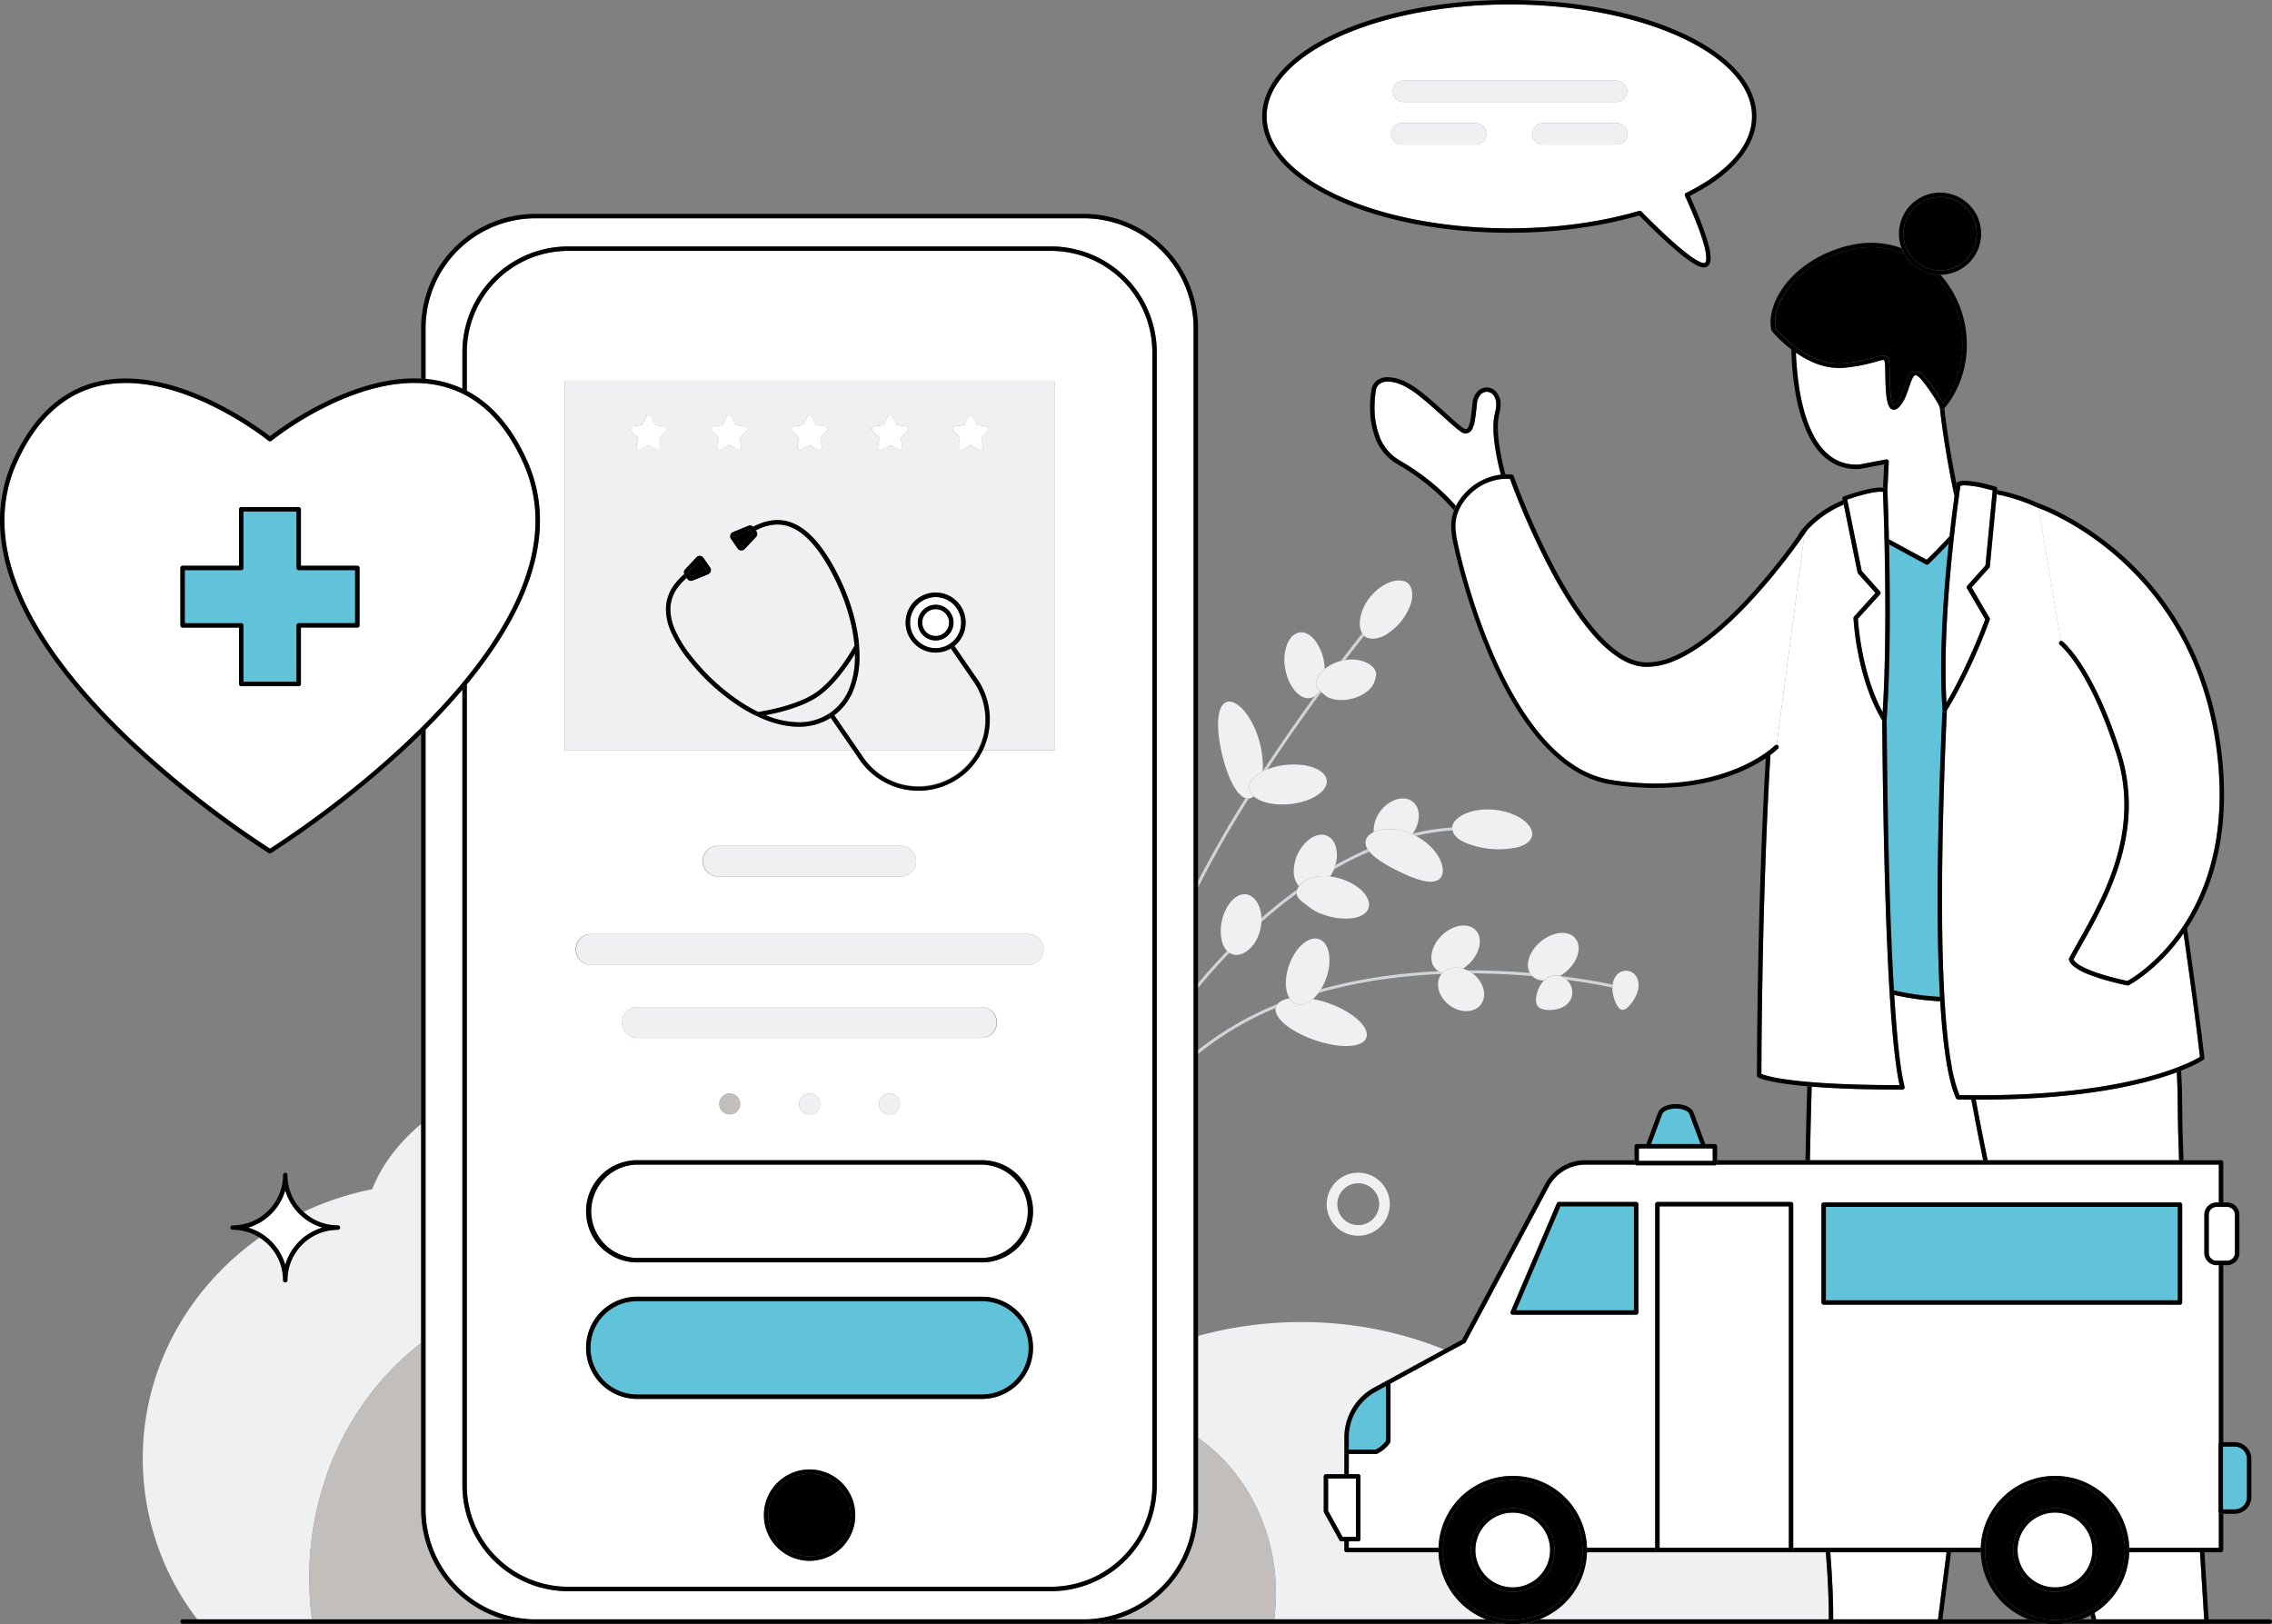 <svg xmlns="http://www.w3.org/2000/svg" viewBox="0 0 1538.62 1100"><rect x="0" y="0" width="1538.62" height="1100" fill="#808080" stroke="none"/><defs><style>.cls-1{fill:none;}.cls-2{fill:#fff;}.cls-3{fill:#eff0f1;}.cls-4{fill:#61c3da;}.cls-5{fill:#c1bebc;}.cls-6{fill:#d0d5d8;}</style></defs><g id="Layer_2" data-name="Layer 2"><g id="_7" data-name="7"><polygon class="cls-1" points="983.08 362.34 983.08 362.35 983.08 362.35 983.08 362.34"/><path class="cls-1" d="M1409.67,1096.66h6.79c-.19-.74-.43-1.69-.72-2.8A48.42,48.42,0,0,1,1409.67,1096.66Z"/><path class="cls-1" d="M1315.45,1096.66h58.19a50.31,50.31,0,0,1-32.26-45.45h-20.11C1318.28,1074.77,1316.16,1091.18,1315.45,1096.66Z"/><ellipse class="cls-1" cx="919.82" cy="815.5" rx="14.16" ry="14.16"/><path class="cls-2" d="M1011.36,289.42a39.82,39.82,0,0,1,1.13-10.16,20.91,20.91,0,0,0,.75-5.28,9.9,9.9,0,0,0-2.08-6.62,5.63,5.63,0,0,0-4.29-2.05,5.75,5.75,0,0,0-4.18,1.88,10.4,10.4,0,0,0-2.52,6.27c-.48,4.71-.91,8.35-1.42,11.18a18.67,18.67,0,0,1-2,6.33,5,5,0,0,1-2.48,2.17,5.11,5.11,0,0,1-1.81.31c-.2,0-.41,0-.61,0h0a3.32,3.32,0,0,1-1.18-.34,7.81,7.81,0,0,1-1.12-.61,29.67,29.67,0,0,1-2.62-1.92c-2-1.58-4.37-3.71-7.06-6.13-5.37-4.85-11.88-10.86-18-15.71a61.61,61.61,0,0,0-11.12-7.44c-4.41-2.08-8-2.92-10.83-2.92a8.86,8.86,0,0,0-6,1.91,7,7,0,0,0-2.29,4.65l0,.12v0l0,.14c0,.13-.06.32-.1.58-.07.5-.18,1.25-.28,2.19a70.64,70.64,0,0,0-.42,7.72A55.7,55.7,0,0,0,934,295a31.36,31.36,0,0,0,13.92,16.87c14.84,8.44,28.68,19.86,38,30.74a39.28,39.28,0,0,1,30.48-21.15c-.11-.45-.23-.9-.35-1.36C1013.71,310.9,1011.37,299.31,1011.36,289.42Z"/><path d="M985.91,342.58c-9.35-10.88-23.19-22.3-38-30.74A31.36,31.36,0,0,1,934,295a55.7,55.7,0,0,1-3.15-19.27,70.64,70.64,0,0,1,.42-7.72c.1-.94.21-1.69.28-2.19,0-.26.07-.45.1-.58l0-.14v0l0-.12a7,7,0,0,1,2.29-4.65,8.86,8.86,0,0,1,6-1.91c2.8,0,6.42.84,10.83,2.92a61.61,61.61,0,0,1,11.12,7.44c6.11,4.85,12.62,10.86,18,15.71,2.69,2.42,5.09,4.55,7.06,6.13a29.67,29.67,0,0,0,2.62,1.92,7.81,7.81,0,0,0,1.12.61,3.32,3.32,0,0,0,1.18.34h0c.2,0,.41,0,.61,0a5.11,5.11,0,0,0,1.81-.31,5,5,0,0,0,2.48-2.17,18.67,18.67,0,0,0,2-6.33c.51-2.83.94-6.47,1.42-11.18a10.4,10.4,0,0,1,2.52-6.27,5.75,5.75,0,0,1,4.18-1.88,5.63,5.63,0,0,1,4.29,2.05,9.9,9.9,0,0,1,2.08,6.62,20.91,20.91,0,0,1-.75,5.28,39.82,39.82,0,0,0-1.13,10.16c0,9.89,2.35,21.48,4.68,30.65.12.46.24.91.35,1.36,1.12-.12,2.15-.19,3.05-.22-.31-1.16-.62-2.36-.92-3.6-2.15-8.74-4.16-19.35-4.16-28.19a37.43,37.43,0,0,1,1-9.39,23.82,23.82,0,0,0,.85-6,12.92,12.92,0,0,0-2.81-8.58,8.64,8.64,0,0,0-6.56-3.09,8.74,8.74,0,0,0-6.35,2.81,13.41,13.41,0,0,0-3.34,8.05c-.36,3.56-.69,6.49-1,8.86a24.54,24.54,0,0,1-1.79,7.09,2.9,2.9,0,0,1-.88,1.08,1.8,1.8,0,0,1-1,.25h-.36a3.77,3.77,0,0,1-.77-.39,26.44,26.44,0,0,1-2.87-2.11c-4.13-3.36-10.49-9.4-17.15-15.22-3.33-2.92-6.74-5.79-10-8.26a56.58,56.58,0,0,0-9.25-5.9,29.17,29.17,0,0,0-12.11-3.2A11.84,11.84,0,0,0,932,258a10,10,0,0,0-3.29,6.47h0a66.77,66.77,0,0,0-.88,11.23A58.71,58.71,0,0,0,931.15,296a34.38,34.38,0,0,0,15.25,18.43,151.81,151.81,0,0,1,31.41,23.82c2.47,2.46,4.73,4.92,6.74,7.34A30.53,30.53,0,0,1,985.91,342.58Z"/><path class="cls-3" d="M1236.47,1051.21H1074.72a50.28,50.28,0,0,1-32.25,45.45h195.91c0-1,0-2.39,0-4.34C1238.42,1085.38,1238.12,1072,1236.47,1051.21Z"/><path class="cls-3" d="M864.05,1079a138.2,138.2,0,0,1-1.15,17.62h143.54a50.28,50.28,0,0,1-32.25-45.45H911.91a1.5,1.5,0,0,1-1.5-1.5v-5.86h-2a1.5,1.5,0,0,1-1.31-.77l-10.43-18.81a1.45,1.45,0,0,1-.19-.73V999.83a1.48,1.48,0,0,1,.44-1.06,1.5,1.5,0,0,1,1.06-.44h12.47v-25a38.18,38.18,0,0,1,19.87-33.5h0l9.14-5h0l38.38-21a257.26,257.26,0,0,0-96.64-18.5,261.18,261.18,0,0,0-69.85,9.41v69C843,996,864.05,1034.83,864.05,1079Z"/><path class="cls-2" d="M1313.92,1085.1c1-8.12,2.52-19.7,4.32-33.89h-78.76c1.64,20.71,1.94,34.11,1.94,41.11,0,1.93,0,3.37,0,4.34h71c.06-.49.13-1.07.23-1.77C1312.94,1092.65,1313.37,1089.35,1313.92,1085.1Z"/><path class="cls-2" d="M1326,744.53a1.51,1.51,0,0,1-1.34-.88c-2.38-5.33-4.32-12.57-5.91-21.41s-2.85-19.3-3.82-31q-.51-6.33-.92-13.12a188.55,188.55,0,0,1-31.19-4.31c1,15.37,2.07,29,3.38,40.16a191.5,191.5,0,0,0,3.61,22.06,1.5,1.5,0,0,1-1.46,1.85h-1.62c-26.41,0-45.73-.84-59.8-2-.47,16.15-.89,32.92-1.22,49.83H1343c-3-14.76-5.77-28.6-8-41.06C1332,744.63,1329,744.59,1326,744.53Z"/><path d="M1313.69,1100a1.48,1.48,0,0,0,.94-.34h-74.76Z"/><path d="M1318.24,1051.21c-1.8,14.19-3.28,25.77-4.32,33.89-.55,4.25-1,7.55-1.26,9.79-.1.7-.17,1.28-.23,1.77h3c.71-5.48,2.83-21.89,5.82-45.45Z"/><path d="M1225.67,785.71c.33-16.91.75-33.68,1.22-49.83l-3-.25c-.47,16.22-.89,33.08-1.22,50.08Z"/><path d="M1239.48,1051.21h-3c1.65,20.77,2,34.17,2,41.11,0,2,0,3.39,0,4.34h3c0-1,0-2.41,0-4.34C1241.42,1085.32,1241.12,1071.92,1239.48,1051.21Z"/><path class="cls-2" d="M1441.92,1051.21a50.24,50.24,0,0,1-23.48,41.06c.18.74.36,1.42.51,2,.25,1,.45,1.76.6,2.36h73.14c-.35-5.44-1.39-22.09-2.82-45.45Z"/><path class="cls-2" d="M1474.17,726.2c-21.29,7.9-62.94,18.49-133.38,18.48H1338c1.78,9.69,3.82,20.2,6.08,31.35.64,3.17,1.31,6.42,2,9.69h129.59c-.54-15.14-.86-27.68-.86-36.49C1474.81,741.65,1474.58,733.93,1474.17,726.2Z"/><path d="M1418.47,1100h75.84a1.44,1.44,0,0,0,.93-.34h-77.71A1.5,1.5,0,0,0,1418.47,1100Z"/><path d="M1474.17,726.2c.41,7.73.64,15.45.64,23,0,8.81.32,21.35.86,36.49h3c-.54-15.17-.86-27.72-.86-36.49,0-8-.26-16.05-.7-24.14C1476.18,725.44,1475.2,725.82,1474.17,726.2Z"/><path d="M1489.87,1051.21c1.43,23.36,2.47,40,2.82,45.45h3c0-.41,0-.89-.09-1.45-.4-6.45-1.4-22.33-2.73-44Z"/><path d="M1418.44,1092.27c-.89.56-1.78,1.09-2.7,1.59.29,1.11.53,2.06.72,2.8h3.09c-.15-.6-.35-1.39-.6-2.36C1418.8,1093.69,1418.62,1093,1418.44,1092.27Z"/><path d="M1338,744.67l-3,0c2.28,12.46,5,26.3,8,41.06h3.06c-.67-3.27-1.34-6.52-2-9.69C1341.84,764.87,1339.8,754.36,1338,744.67Z"/><path class="cls-4" d="M1312.2,608.83c0-41.33,1.41-86.5,3.27-128.17-.63-8.76-.9-18.05-.9-27.56,0-29.36,2.58-60.85,5.14-84.92-1,1.09-2,2.18-3.07,3.23-5.55,5.77-10.57,10.61-10.57,10.61a1.5,1.5,0,0,1-1.76.24l-25-13.58c.28,13.11.51,28.74.51,45.17,0,24.65-.51,51.09-2.14,73.58.23,28.06.63,57.55,1.28,86.18.79,35.07,2,68.85,3.66,97.08a184.09,184.09,0,0,0,31.2,4.4C1312.67,655.21,1312.2,632.66,1312.2,608.83Z"/><path d="M1313.79,675.09a184.09,184.09,0,0,1-31.2-4.4c.06,1,.12,2.08.19,3.11a188.55,188.55,0,0,0,31.19,4.31Z"/><path class="cls-3" d="M209.41,1068.73c0-65.84,30-124,75.79-159.25V761.15C269.89,774,258.45,789,252.09,805.34a201.38,201.38,0,0,0-46.51,15.37,34,34,0,0,0,23.26,9.15,1.5,1.5,0,0,1,1.5,1.5,1.5,1.5,0,0,1-.44,1.06,1.52,1.52,0,0,1-1.06.44A34.14,34.14,0,0,0,194.69,867a1.52,1.52,0,0,1-.44,1.06,1.5,1.5,0,0,1-1.06.44h0a1.5,1.5,0,0,1-1.06-.44,1.52,1.52,0,0,1-.44-1.06,34,34,0,0,0-10-24.15,34.57,34.57,0,0,0-5.92-4.72c-48,34-79.09,88.35-79.09,149.63a179.51,179.51,0,0,0,36.92,108.89h77.66A214.1,214.1,0,0,1,209.41,1068.73Z"/><path class="cls-5" d="M285.2,1022.11V909.48c-45.84,35.22-75.79,93.41-75.79,159.25a214.1,214.1,0,0,0,1.83,27.93H341.41A77.56,77.56,0,0,1,285.2,1022.11Z"/><path class="cls-6" d="M832.6,645.25A10.06,10.06,0,0,1,831,644q-9.78,10.18-19.73,22v3.13Q822.05,656.19,832.6,645.25Z"/><path class="cls-6" d="M958.2,565.78l.64.34a133.55,133.55,0,0,1,24.83-3.71,5.65,5.65,0,0,1-.16-2,138.4,138.4,0,0,0-26.84,4.18l-.25.36C957,565.21,957.61,565.48,958.2,565.78Z"/><path class="cls-6" d="M854.25,624.4c8.15-7.22,16.12-13.6,23.87-19.25a6.3,6.3,0,0,1,.3-2.7c-7.83,5.64-15.89,12-24.14,19.25C854.31,622.58,854.3,623.49,854.25,624.4Z"/><path class="cls-6" d="M916.25,581.84c3.78-1.88,7.46-3.57,11-5.11a15,15,0,0,1-1.22-1.66c-3.46,1.51-7,3.15-10.7,5s-7.27,3.72-11,5.83a25.73,25.73,0,0,1-1,2.89Q910,585,916.25,581.84Z"/><path class="cls-6" d="M976.18,659.62h0a10.36,10.36,0,0,1,.77-.85,10.38,10.38,0,0,1-2.62-1.07c-25.49,1.19-52.88,4.71-79.74,12.21-.56.91-1.15,1.78-1.75,2.59C920.86,664.41,949.58,660.75,976.18,659.62Z"/><path class="cls-6" d="M863.91,682.63c0-.2.08-.4.14-.6a5.7,5.7,0,0,1,1.15-2.1,216,216,0,0,0-53.89,31.28v2.58A212.65,212.65,0,0,1,863.91,682.63Z"/><path class="cls-6" d="M1037.63,661c-.21-.21-.43-.41-.62-.64a9.41,9.41,0,0,1-1-1.51c-12.22-1-25.93-1.68-40.57-1.68h-1.55a21.15,21.15,0,0,1,3.27,2C1011.81,659.27,1025.48,660,1037.63,661Z"/><path class="cls-6" d="M1061,663.58l3.13.42c8.62,1.2,15.53,2.39,20.27,3.29,2.38.45,4.21.82,5.45,1.09l1.41.3.47.1h.13a16.39,16.39,0,0,1,.13-2c-1.67-.37-15-3.3-35.6-5.82h0A11.43,11.43,0,0,1,1061,663.58Z"/><path class="cls-6" d="M845.64,540.75a5.8,5.8,0,0,1-2.18-.28c-11.34,18.15-22.41,37.21-32.15,56.26v4.42C821.58,580.74,833.45,560.22,845.64,540.75Z"/><path class="cls-6" d="M911,447l3-3.95c3.92-5.07,7.22-9.25,9.74-12.43a7.31,7.31,0,0,1-1.3-1.58c-3.44,4.33-8.42,10.66-14.47,18.59.3-.08.59-.17.9-.24C909.64,447.19,910.34,447.07,911,447Z"/><path class="cls-6" d="M858.31,521c6.48-9.84,12.91-19.28,19.11-28.14,6.07-8.68,11.91-16.8,17.36-24.21l-.95-.86a12.72,12.72,0,0,1-1,1.43,11.41,11.41,0,0,1-2.59,2.28c-4.59,6.31-9.43,13.07-14.43,20.21-6.69,9.57-13.66,19.81-20.65,30.5a1.93,1.93,0,0,0,0,.24C856.12,521.93,857.19,521.45,858.31,521Z"/><path class="cls-3" d="M863.91,682.63c-.61,3.4,1.89,7.36,6.43,11.14,4.82,4,11.92,7.83,20.23,10.66s16.26,4.14,22.52,3.92,10.82-2,12.15-5.45-.83-7.86-5.54-12.2-11.93-8.56-20.53-11.49a71.31,71.31,0,0,0-10.08-2.64c-3.71,3.25-7.76,4.65-11.27,3.41a8.81,8.81,0,0,1-4.53-3.88c-3.71.65-6.53,1.95-8.09,3.83a5.7,5.7,0,0,0-1.15,2.1C864,682.23,864,682.43,863.91,682.63Z"/><path class="cls-3" d="M877.82,680c3.51,1.24,7.56-.16,11.27-3.41a27,27,0,0,0,3.75-4.08c.6-.81,1.19-1.68,1.75-2.59a39,39,0,0,0,3.54-7.47c4.28-12.14,2.12-24-4.82-26.41s-16,5.41-20.31,17.55c-3.12,8.86-2.8,17.53.29,22.53A8.81,8.81,0,0,0,877.82,680Z"/><path class="cls-3" d="M990.63,656a26.49,26.49,0,0,0,4.4-3.44c7.47-7.25,9.36-17.4,4.24-22.68s-15.33-3.69-22.8,3.55-9.36,17.4-4.24,22.68a9.64,9.64,0,0,0,2.1,1.63,10.38,10.38,0,0,0,2.62,1.07C980.22,655.41,985.45,654.48,990.63,656Z"/><path class="cls-3" d="M977,658.76a10.36,10.36,0,0,0-.77.85h0c-4.55,5.77-2.34,15.12,5,20.86s16.89,5.73,21.45,0,2.34-15.13-4.94-20.88l-.48-.34a21.15,21.15,0,0,0-3.27-2,19.74,19.74,0,0,0-3.26-1.26C985.45,654.48,980.22,655.41,977,658.76Z"/><path class="cls-3" d="M1037.63,661a11.37,11.37,0,0,0,8,3,11.31,11.31,0,0,1,7.3-3.46,10.22,10.22,0,0,1,3.5.39h0a27.17,27.17,0,0,0,4-2.8c8.24-6.88,11.09-17,6.37-22.68s-15.21-4.65-23.45,2.23c-7.55,6.3-10.56,15.36-7.37,21.17a9.41,9.41,0,0,0,1,1.51C1037.2,660.63,1037.42,660.83,1037.63,661Z"/><path class="cls-3" d="M1052.9,660.59a11.31,11.31,0,0,0-7.3,3.46,15.1,15.1,0,0,0-1.39,1.58,21.57,21.57,0,0,0-3.81,9.06c-.46,2.81-.3,5.1.93,6.68s3.4,2.31,6.24,2.56a21.41,21.41,0,0,0,9.72-1.43,11.85,11.85,0,0,0,7-7.16,11.38,11.38,0,0,0-3.32-11.76,11.43,11.43,0,0,0-4.62-2.6A10.22,10.22,0,0,0,1052.9,660.59Z"/><path class="cls-3" d="M1091.93,670.39a26.44,26.44,0,0,0,2.56,9.32c1.19,2.4,2.45,3.95,4,4.16s3.14-.92,5-2.89a26.33,26.33,0,0,0,5.06-8.24,13.74,13.74,0,0,0,.38-9.8,8.28,8.28,0,0,0-14.54-2.07,12.21,12.21,0,0,0-2.28,5.92,16.39,16.39,0,0,0-.13,2C1091.88,669.32,1091.89,669.85,1091.93,670.39Z"/><path class="cls-3" d="M983.5,561.41a6.74,6.74,0,0,0,.17,1c.74,3.24,3.79,6,8,8a59.65,59.65,0,0,0,36,3.38c5-1.37,8.77-3.77,9.74-7.33s-1.16-7.61-5.76-11.08-11.65-6.24-19.77-7-15.59.65-20.73,3.2c-4.7,2.33-7.47,5.52-7.72,8.82A6.68,6.68,0,0,0,983.5,561.41Z"/><path class="cls-3" d="M934.66,562.07q1.17-.24,2.46-.42c.85-.11,1.73-.14,2.65-.18a35.57,35.57,0,0,1,5.82.33A42.41,42.41,0,0,1,956.42,565l.25-.36A21.45,21.45,0,0,0,960.82,552c-.1-4.21-1.84-7.74-5-9.69s-7-2-10.74-.74a23.12,23.12,0,0,0-14.8,19.58,16.56,16.56,0,0,0,0,2.34l.1,0A19.08,19.08,0,0,1,934.66,562.07Z"/><path class="cls-3" d="M931.4,580.63c.5.4,1,.79,1.55,1.16s1.08.79,1.65,1.17c1.15.73,2.33,1.54,3.59,2.26,2.49,1.52,5.2,3,8.09,4.39s5.65,2.76,8.37,3.84c1.32.58,2.68,1,4,1.51.64.23,1.31.42,1.93.62s1.24.39,1.86.55c4.89,1.29,9.33,1.59,12.22-.76a7,7,0,0,0,2.4-5.14,12.46,12.46,0,0,0-.31-3.67,18.54,18.54,0,0,0-1.42-4.17c-.33-.72-.71-1.46-1.13-2.22s-.93-1.47-1.45-2.23a35.71,35.71,0,0,0-3.75-4.45,42.66,42.66,0,0,0-10.11-7.37l-.64-.34c-.59-.3-1.19-.57-1.78-.83a42.41,42.41,0,0,0-10.83-3.15,35.57,35.57,0,0,0-5.82-.33c-.92,0-1.8.07-2.65.18s-1.68.26-2.46.42a19.08,19.08,0,0,0-4.19,1.37l-.1,0a12,12,0,0,0-3,1.9,7,7,0,0,0-2.68,5,8.25,8.25,0,0,0,1.38,4.68,15,15,0,0,0,1.22,1.66A28.17,28.17,0,0,0,931.4,580.63Z"/><path class="cls-3" d="M884.56,596a25.2,25.2,0,0,1,10.79-2.67,34.47,34.47,0,0,1,5.39.24,26.36,26.36,0,0,0,2.17-3.84c.14-.3.25-.61.38-.92a25.73,25.73,0,0,0,1-2.89,22.63,22.63,0,0,0,.41-12.25c-1.24-4.48-4.06-7.44-7.64-8.2s-7.28.61-10.48,3A27.92,27.92,0,0,0,876.16,591a13.87,13.87,0,0,0,3.49,9A14.42,14.42,0,0,1,884.56,596Z"/><path class="cls-3" d="M878.12,605.15a6,6,0,0,0,.86,2.48,15.31,15.31,0,0,0,3.87,3.83l4.2,3.18a29.16,29.16,0,0,0,4.93,3c1,.47,2.11,1,3.35,1.42s2.57.91,4.19,1.36a40.23,40.23,0,0,0,17.27,1.25c4.88-.88,8.6-3,9.88-6.49s-.19-7.56-3.8-11.35-9.34-7.18-16.24-9.09a39.16,39.16,0,0,0-5.49-1.13l-.4-.05a34.47,34.47,0,0,0-5.39-.24A25.2,25.2,0,0,0,884.56,596a14.42,14.42,0,0,0-4.91,4.12,8.52,8.52,0,0,0-1.08,1.93c-.06.15-.1.3-.15.44A6.3,6.3,0,0,0,878.12,605.15Z"/><path class="cls-3" d="M833.19,645.64c3.19,1.79,7.35,1.31,11.31-1.6a21.57,21.57,0,0,0,5.45-6,29.06,29.06,0,0,0,4.3-13.64c0-.91.06-1.82,0-2.7,0-.68-.06-1.36-.13-2a21.94,21.94,0,0,0-2.31-7.77c-2.31-4.34-5.85-6.58-9.49-6.35s-6.85,2.64-9.34,5.84a27.5,27.5,0,0,0-3.25,5.43,31.66,31.66,0,0,0-2.17,6.44,30.46,30.46,0,0,0-.28,13.06A15.52,15.52,0,0,0,831,644a10.06,10.06,0,0,0,1.56,1.27C832.79,645.38,833,645.52,833.19,645.64Z"/><path class="cls-3" d="M845.64,540.75h.06a6,6,0,0,0,3.37-1.46,8.31,8.31,0,0,1-3-5.32c-.44-4.26,3.14-8.45,9.06-11.52a1.93,1.93,0,0,1,0-.24,62.79,62.79,0,0,0-1.64-17.69c-2.25-9.59-6.36-17.71-10.74-22.89s-9-7.48-12.34-6.1-5.1,6.05-5.44,12.33.58,14.25,2.57,22.74,4.7,16,7.8,21.52c2.47,4.35,5.23,7.41,8.12,8.35A5.8,5.8,0,0,0,845.64,540.75Z"/><path class="cls-3" d="M846.06,534a8.31,8.31,0,0,0,3,5.32c4.64,4.1,14,6.31,24.58,5.22,14.47-1.5,25.6-8.65,24.84-16s-13.11-12-27.59-10.54a47.63,47.63,0,0,0-12.59,3c-1.12.45-2.19.93-3.19,1.45C849.2,525.52,845.62,529.71,846.06,534Z"/><path class="cls-3" d="M892.8,469.22a12.72,12.72,0,0,0,1-1.43l-1-.86a7.13,7.13,0,0,1-1.43-2.34,3.48,3.48,0,0,1-.21-1.46,6,6,0,0,1,.09-.82,7.72,7.72,0,0,1,.14-.79,15,15,0,0,1,3.38-6.17,22.16,22.16,0,0,1,2.35-2.29,37.12,37.12,0,0,0-.5-4.79,32.21,32.21,0,0,0-6.44-15c-3.07-3.71-6.87-5.65-10.47-4.89s-6.39,3.75-8.1,8.05a31.08,31.08,0,0,0-1.26,16.33c1.07,6.26,3.66,11.84,7.06,15.57a14.66,14.66,0,0,0,5.45,3.94,7.89,7.89,0,0,0,5.49.16,8.33,8.33,0,0,0,1.84-.92A11.41,11.41,0,0,0,892.8,469.22Z"/><path class="cls-3" d="M894.79,455.35a15,15,0,0,0-3.38,6.17,7.72,7.72,0,0,0-.14.79,6,6,0,0,0-.09.82,3.48,3.48,0,0,0,.21,1.46,7.13,7.13,0,0,0,1.43,2.34l1,.86.95.86c1.94,1.79,3.69,3.48,6.51,4.39a25.38,25.38,0,0,0,13.47.31,26.39,26.39,0,0,0,12.37-6.2,14.27,14.27,0,0,0,3.28-4.54,9.77,9.77,0,0,0,.48-1.23,11.38,11.38,0,0,0,.38-1.26,24.2,24.2,0,0,0,.61-2.64,5.73,5.73,0,0,0-.22-2.72,9,9,0,0,0-.61-1.3,13.1,13.1,0,0,0-.89-1.22,14.72,14.72,0,0,0-5.38-3.78A25.36,25.36,0,0,0,911,447c-.7.11-1.4.23-2.1.39-.31.07-.6.16-.9.24a27.47,27.47,0,0,0-10.9,5.47A22.16,22.16,0,0,0,894.79,455.35Z"/><path class="cls-3" d="M923.81,430.58a6.93,6.93,0,0,0,2.46,1.46,11.8,11.8,0,0,0,5.45.32,19,19,0,0,0,5.63-1.84,39.44,39.44,0,0,0,18.37-22.62,19.11,19.11,0,0,0,.63-5.89,11.59,11.59,0,0,0-1.43-5.26,7.09,7.09,0,0,0-4.45-3.28,14.3,14.3,0,0,0-7.11.2c-5.26,1.34-10.87,5-15.35,10.51s-6.9,11.75-7.12,17.18a14.06,14.06,0,0,0,1.26,7c.11.23.24.45.36.65A7.31,7.31,0,0,0,923.81,430.58Z"/><path class="cls-5" d="M811.31,973.76v48.35a77.56,77.56,0,0,1-56.21,74.55H862.9a138.2,138.2,0,0,0,1.15-17.62C864.05,1034.83,843,996,811.31,973.76Z"/><path d="M1315.45,1096.66h-273a49.62,49.62,0,0,1-12.27,3h355.71a49.62,49.62,0,0,1-12.27-3Z"/><path d="M1537.12,1096.66H1409.67a49.7,49.7,0,0,1-12.28,3h139.73a1.5,1.5,0,0,0,0-3Z"/><path d="M1006.44,1096.66H755.1a77.55,77.55,0,0,1-21.35,3h-371a77.55,77.55,0,0,1-21.35-3H123.66a1.5,1.5,0,0,0,0,3h895.05A49.73,49.73,0,0,1,1006.44,1096.66Z"/><path class="cls-2" d="M313.14,238.59a71.69,71.69,0,0,1,71.69-71.69H711.68a71.69,71.69,0,0,1,71.69,71.69v767.3a71.69,71.69,0,0,1-71.69,71.69H384.83a71.69,71.69,0,0,1-71.69-71.69V467.11c-7.94,9.38-16.35,18.4-24.94,27v528a74.55,74.55,0,0,0,74.56,74.55h371a74.55,74.55,0,0,0,74.56-74.55V222.37a74.55,74.55,0,0,0-74.56-74.55h-371a74.55,74.55,0,0,0-74.56,74.55v34.29a75,75,0,0,1,24.94,6.56Z"/><path d="M285.2,1022.11a77.57,77.57,0,0,0,77.56,77.55h371a77.57,77.57,0,0,0,77.56-77.55V222.37a77.55,77.55,0,0,0-77.56-77.55h-371a77.56,77.56,0,0,0-77.56,77.55v34.08c1,.06,2,.12,3,.21V222.37a74.55,74.55,0,0,1,74.56-74.55h371a74.55,74.55,0,0,1,74.56,74.55v799.74a74.55,74.55,0,0,1-74.56,74.55h-371a74.55,74.55,0,0,1-74.56-74.55v-528c-1,1-2,2-3,3v525.08Z"/><path class="cls-2" d="M621.89,532.4A45.36,45.36,0,0,0,662,508.14H581.33l3.2,4.64A45.24,45.24,0,0,0,621.89,532.4Z"/><path class="cls-2" d="M316.14,1005.89a68.68,68.68,0,0,0,68.69,68.69H711.68a68.68,68.68,0,0,0,68.69-68.69V238.59a68.69,68.69,0,0,0-68.69-68.69H384.83a68.69,68.69,0,0,0-68.69,68.69v26.12a71.21,71.21,0,0,1,6.15,3.59c13.17,8.64,25.07,22.53,34.54,43.42a97.76,97.76,0,0,1,8.81,40.8c0,28.19-11.48,56.32-28.57,82.67a308.05,308.05,0,0,1-20.93,28.34ZM695.92,632.5a10.45,10.45,0,1,1,0,20.89H400.59a10.45,10.45,0,1,1,0-20.89Zm-220.1-49.3a10.43,10.43,0,0,1,10.44-10.44h124a10.45,10.45,0,0,1,0,20.89h-124A10.44,10.44,0,0,1,475.82,583.2ZM432.09,702.91a10.45,10.45,0,1,1,0-20.89H664.42a10.45,10.45,0,1,1,0,20.89Zm177.33,44.71a7.08,7.08,0,1,1-7.08-7.08A7.08,7.08,0,0,1,609.42,747.62Zm-54.09,0a7.08,7.08,0,1,1-7.07-7.08A7.08,7.08,0,0,1,555.33,747.62Zm-54.09,0a7.07,7.07,0,1,1-7.07-7.08A7.07,7.07,0,0,1,501.24,747.62ZM431.5,785.71H665a34.6,34.6,0,1,1,0,69.2H431.5a34.6,34.6,0,0,1,0-69.2ZM396.9,912.77a34.6,34.6,0,0,1,34.6-34.6H665a34.6,34.6,0,0,1,0,69.2H431.5A34.61,34.61,0,0,1,396.9,912.77ZM548.26,1057a30.94,30.94,0,1,1,30.94-30.94A30.94,30.94,0,0,1,548.26,1057ZM382.4,257.82H714.11V508.14H665.33a48.31,48.31,0,0,1-83.28,6.34l-4.36-6.34H382.4Z"/><path d="M313.14,1005.89a71.69,71.69,0,0,0,71.69,71.69H711.68a71.69,71.69,0,0,0,71.69-71.69V238.59a71.69,71.69,0,0,0-71.69-71.69H384.83a71.69,71.69,0,0,0-71.69,71.69v24.63c1,.47,2,1,3,1.49V238.59a68.69,68.69,0,0,1,68.69-68.69H711.68a68.69,68.69,0,0,1,68.69,68.69v767.3a68.68,68.68,0,0,1-68.69,68.69H384.83a68.68,68.68,0,0,1-68.69-68.69V463.53q-1.49,1.8-3,3.58Z"/><path d="M528.49,1045.84a27.94,27.94,0,1,0-8.18-19.76A27.86,27.86,0,0,0,528.49,1045.84Z"/><path d="M548.26,995.15a30.94,30.94,0,1,0,30.94,30.93A30.94,30.94,0,0,0,548.26,995.15Zm0,3a27.93,27.93,0,1,1-19.77,8.18A27.84,27.84,0,0,1,548.26,998.15Z"/><path class="cls-2" d="M334.55,433.56c16.91-26.06,28.1-53.69,28.09-81A94.68,94.68,0,0,0,354.1,313c-9.29-20.5-20.83-33.87-33.45-42.15s-26.36-11.49-40.2-11.49c-23.24,0-46.71,9.16-64.68,18.67a218.44,218.44,0,0,0-31.87,20.42l-.14.11a1.5,1.5,0,0,1-1.88,0l-.14-.11-.4-.32c-.37-.29-.91-.71-1.62-1.24-1.41-1.07-3.49-2.6-6.15-4.44a230.87,230.87,0,0,0-22-13.5c-18.18-9.83-42.41-19.6-66.4-19.59-13.84,0-27.58,3.22-40.2,11.49S20.83,292.46,11.54,313A94.68,94.68,0,0,0,3,352.52c0,26.5,10.49,53.26,26.52,78.59s37.55,49.22,59.42,70a673.81,673.81,0,0,0,93.88,73.64l.35-.23c.76-.48,1.87-1.19,3.31-2.14,2.88-1.88,7.05-4.66,12.22-8.24,10.33-7.17,24.65-17.54,40.55-30.36C271.05,508.1,309.2,472.64,334.55,433.56Zm-91.07-10a1.52,1.52,0,0,1-.44,1.06A1.5,1.5,0,0,1,242,425h-38.2v38.19a1.52,1.52,0,0,1-.44,1.06,1.5,1.5,0,0,1-1.06.44H163.36a1.5,1.5,0,0,1-1.5-1.5V425h-38.2a1.5,1.5,0,0,1-1.5-1.5V384.62a1.5,1.5,0,0,1,1.5-1.5h38.2V344.93a1.5,1.5,0,0,1,1.5-1.5h38.92a1.5,1.5,0,0,1,1.06.44,1.52,1.52,0,0,1,.44,1.06v38.19H242a1.5,1.5,0,0,1,1.06.44,1.52,1.52,0,0,1,.44,1.06Z"/><path d="M288.2,494.07c8.59-8.56,17-17.58,24.94-27q1.51-1.78,3-3.58a308.05,308.05,0,0,0,20.93-28.34c17.09-26.35,28.57-54.48,28.57-82.67a97.76,97.76,0,0,0-8.81-40.8c-9.47-20.89-21.37-34.78-34.54-43.42a71.21,71.21,0,0,0-6.15-3.59c-1-.52-2-1-3-1.49a75,75,0,0,0-24.94-6.56c-1-.09-2-.15-3-.21-1.58-.08-3.16-.13-4.75-.13-24.81,0-49.4,10-67.83,19.95a226.27,226.27,0,0,0-29.8,19.17A226.27,226.27,0,0,0,153,276.27c-18.43-9.95-43-19.94-67.83-19.95-14.29,0-28.68,3.35-41.84,12S18.28,290.83,8.81,311.72A97.76,97.76,0,0,0,0,352.52c0,28.19,11.48,56.32,28.57,82.67,25.65,39.53,64,75.13,95.94,100.89A648.17,648.17,0,0,0,182,577.77a1.5,1.5,0,0,0,1.58,0,673.62,673.62,0,0,0,90.89-70.51q5.37-5,10.7-10.23C286.21,496.05,287.21,495.06,288.2,494.07Zm-89.5,70c-5.17,3.58-9.34,6.36-12.22,8.24-1.44.95-2.55,1.66-3.31,2.14l-.35.23a673.81,673.81,0,0,1-93.88-73.64c-21.87-20.75-43.4-44.63-59.42-70S3,379,3,352.52A94.68,94.68,0,0,1,11.54,313c9.29-20.5,20.84-33.87,33.45-42.15s26.36-11.49,40.2-11.49c24,0,48.22,9.76,66.4,19.59a230.87,230.87,0,0,1,22,13.5c2.66,1.84,4.74,3.37,6.15,4.44.71.53,1.25.95,1.62,1.24l.4.32.14.11a1.5,1.5,0,0,0,1.88,0l.14-.11A218.44,218.44,0,0,1,215.77,278c18-9.51,41.44-18.68,64.68-18.67,13.84,0,27.58,3.22,40.2,11.49S344.81,292.46,354.1,313a94.68,94.68,0,0,1,8.54,39.56c0,27.35-11.18,55-28.09,81-25.35,39.08-63.5,74.54-95.3,100.19C223.35,546.57,209,556.94,198.7,564.11Z"/><path class="cls-4" d="M202.28,386.12a1.5,1.5,0,0,1-1.5-1.5V346.43H164.86v38.19a1.52,1.52,0,0,1-.44,1.06,1.5,1.5,0,0,1-1.06.44h-38.2V422h38.2a1.5,1.5,0,0,1,1.5,1.5v38.19h35.92V423.53a1.5,1.5,0,0,1,.44-1.06,1.52,1.52,0,0,1,1.06-.44h38.2V386.12Z"/><path d="M242,383.12h-38.2V344.93a1.52,1.52,0,0,0-.44-1.06,1.5,1.5,0,0,0-1.06-.44H163.36a1.5,1.5,0,0,0-1.5,1.5v38.19h-38.2a1.5,1.5,0,0,0-1.5,1.5v38.91a1.5,1.5,0,0,0,1.5,1.5h38.2v38.19a1.5,1.5,0,0,0,1.5,1.5h38.92a1.5,1.5,0,0,0,1.06-.44,1.52,1.52,0,0,0,.44-1.06V425H242a1.5,1.5,0,0,0,1.06-.44,1.52,1.52,0,0,0,.44-1.06V384.62a1.52,1.52,0,0,0-.44-1.06A1.5,1.5,0,0,0,242,383.12ZM202.28,422a1.52,1.52,0,0,0-1.06.44,1.5,1.5,0,0,0-.44,1.06v38.19H164.86V423.53a1.5,1.5,0,0,0-1.5-1.5h-38.2V386.12h38.2a1.5,1.5,0,0,0,1.06-.44,1.52,1.52,0,0,0,.44-1.06V346.43h35.92v38.19a1.5,1.5,0,0,0,1.5,1.5h38.2V422Z"/><path class="cls-2" d="M905.48,132.12c29.75,13.87,71,22.51,116.65,22.5,32.35,0,62.51-4.34,87.94-11.82a1.52,1.52,0,0,1,1.49.39c10.93,11.08,23.22,22.83,32.22,29.5a41.47,41.47,0,0,0,7.6,4.73,7.15,7.15,0,0,0,2.59.71,1.11,1.11,0,0,0,.61-.14,1.71,1.71,0,0,0,.62-.94,7.6,7.6,0,0,0,.3-2.33,33.82,33.82,0,0,0-1.25-7.84c-.8-3.15-2-6.74-3.32-10.54-2.74-7.6-6.36-16.07-9.84-23.7a1.51,1.51,0,0,1,.71-2c14-6.86,25.2-14.92,32.88-23.71s11.81-18.27,11.81-28.15c0-10.22-4.43-20-12.64-29.08s-20.2-17.29-35.07-24.23C1109,11.63,1067.74,3,1022.13,3c-34.21,0-66,4.85-92.28,13.13s-47.13,20-59.44,33.6c-8.21,9.06-12.64,18.86-12.64,29.08s4.43,20,12.64,29.09S890.6,125.19,905.48,132.12Zm189.17-34.23h-49.39a7.25,7.25,0,1,1,0-14.49h49.39a7.25,7.25,0,1,1,0,14.49ZM950.49,54.57h144.16a7.25,7.25,0,1,1,0,14.5H950.49a7.25,7.25,0,0,1,0-14.5Zm-.88,28.83H999a7.25,7.25,0,1,1,0,14.49H949.61a7.25,7.25,0,1,1,0-14.49Z"/><path d="M928.94,144.35c26.64,8.39,58.7,13.27,93.19,13.27,32.26,0,62.36-4.28,87.92-11.69,8.2,8.29,17.09,16.88,24.86,23.49a108.65,108.65,0,0,0,10.86,8.32,32.06,32.06,0,0,0,4.42,2.44,9.88,9.88,0,0,0,3.78.95,4.09,4.09,0,0,0,2.28-.64h0A4.67,4.67,0,0,0,1158,178a10.37,10.37,0,0,0,.46-3.3,37.21,37.21,0,0,0-1.34-8.58c-2.41-9.46-7.67-22.21-12.74-33.43,13.64-6.85,24.73-14.86,32.52-23.78,8-9.18,12.55-19.38,12.55-30.12,0-11.12-4.85-21.66-13.42-31.1-12.87-14.17-34.12-26-60.76-34.44S1056.62,0,1022.13,0c-46,0-87.64,8.68-117.92,22.78-15.13,7.06-27.44,15.48-36,24.93s-13.42,20-13.42,31.1,4.85,21.66,13.42,31.1C881.06,124.08,902.31,136,928.94,144.35ZM870.41,49.73c12.31-13.58,33.13-25.32,59.44-33.6S987.92,3,1022.13,3c45.61,0,86.89,8.63,116.65,22.5,14.87,6.94,26.86,15.18,35.07,24.23s12.64,18.86,12.64,29.08c0,9.88-4.13,19.35-11.81,28.15s-18.9,16.85-32.88,23.71a1.51,1.51,0,0,0-.71,2c3.48,7.63,7.1,16.1,9.84,23.7,1.37,3.8,2.52,7.39,3.32,10.54a33.82,33.82,0,0,1,1.25,7.84,7.6,7.6,0,0,1-.3,2.33,1.71,1.71,0,0,1-.62.94,1.11,1.11,0,0,1-.61.14,7.15,7.15,0,0,1-2.59-.71,41.47,41.47,0,0,1-7.6-4.73c-9-6.67-21.29-18.42-32.22-29.5a1.52,1.52,0,0,0-1.49-.39c-25.43,7.48-55.59,11.82-87.94,11.82-45.61,0-86.9-8.63-116.65-22.5-14.88-6.93-26.86-15.17-35.07-24.22S857.77,89,857.77,78.81,862.2,58.79,870.41,49.73Z"/><path class="cls-3" d="M950.49,69.07h144.16a7.25,7.25,0,1,0,0-14.5H950.49a7.25,7.25,0,0,0,0,14.5Z"/><path class="cls-3" d="M1094.65,83.4h-49.39a7.25,7.25,0,1,0,0,14.49h49.39a7.25,7.25,0,1,0,0-14.49Z"/><path class="cls-3" d="M949.61,97.89H999a7.25,7.25,0,1,0,0-14.49H949.61a7.25,7.25,0,1,0,0,14.49Z"/><path class="cls-2" d="M1502.62,1048.21v-23.79a1.61,1.61,0,0,1-.2-.74V978.16a1.57,1.57,0,0,1,.2-.74V856.79h-1.5a8.31,8.31,0,0,1-8.31-8.31V822.65a8.32,8.32,0,0,1,8.31-8.32h1.5V788.71H1162.45a1.5,1.5,0,0,1-1.06.44h-53a1.52,1.52,0,0,1-1.06-.44h-33.68a28.11,28.11,0,0,0-24.79,14.87L992.58,908.94a1.49,1.49,0,0,1-.61.61L941.64,937v39a1.59,1.59,0,0,1-.18.71c-.1.18-2.48,4.53-8.83,7.72a1.44,1.44,0,0,1-.67.16H913.41v13.69h6.41a1.52,1.52,0,0,1,1.06.44,1.48,1.48,0,0,1,.44,1.06v42.52a1.5,1.5,0,0,1-1.5,1.5h-6.41v4.36h60.78a50.29,50.29,0,0,1,100.53,0h46.18V815.5a1.5,1.5,0,0,1,.44-1.06,1.52,1.52,0,0,1,1.06-.44h90.53a1.52,1.52,0,0,1,1.06.44,1.5,1.5,0,0,1,.44,1.06v232.71h127a50.29,50.29,0,0,1,100.53,0ZM1109.54,888.87a1.52,1.52,0,0,1-.44,1.06,1.47,1.47,0,0,1-1.06.43h-83.58a1.49,1.49,0,0,1-1.38-2.08l31.26-73.37a1.51,1.51,0,0,1,1.38-.91H1108a1.48,1.48,0,0,1,1.06.44,1.5,1.5,0,0,1,.44,1.06Zm367.83-5.74a1.5,1.5,0,0,1-1.06.44H1235a1.52,1.52,0,0,1-1.06-.44,1.5,1.5,0,0,1-.44-1.06V815.83a1.5,1.5,0,0,1,1.5-1.5h241.3a1.5,1.5,0,0,1,1.06.44,1.52,1.52,0,0,1,.44,1.06v66.24A1.5,1.5,0,0,1,1477.37,883.13Z"/><path d="M1121.34,1050.77a1.52,1.52,0,0,1-.44-1.06v-1.5h-46.18c0,.5,0,1,0,1.5s0,1,0,1.5h47.67A1.54,1.54,0,0,1,1121.34,1050.77Z"/><path d="M939.42,934.84a1.48,1.48,0,0,1,1.48,0,1.51,1.51,0,0,1,.74,1.29V937L992,909.55a1.49,1.49,0,0,0,.61-.61l56.26-105.36a28.11,28.11,0,0,1,24.79-14.87h33.68a1.48,1.48,0,0,1-.44-1.05v-1.95h-33.24a31.1,31.1,0,0,0-27.44,16.46l-56.05,105-12.34,6.74-38.38,21Z"/><path d="M1162.89,787.66a1.51,1.51,0,0,1-.43,1.05h340.16v25.62h3V787.21a1.52,1.52,0,0,0-.44-1.06,1.48,1.48,0,0,0-1.06-.44H1162.89Z"/><path d="M1502.62,856.79V977.42a1.28,1.28,0,0,1,.24-.32,1.5,1.5,0,0,1,1.06-.44h1.7V856.79Z"/><path d="M1503.92,1025.18a1.5,1.5,0,0,1-1.06-.44,1.78,1.78,0,0,1-.24-.32v23.79h-60.7c0,.5,0,1,0,1.5s0,1,0,1.5h62.2a1.48,1.48,0,0,0,1.06-.44,1.52,1.52,0,0,0,.44-1.06v-24.53Z"/><path d="M913.41,998.33V984.64h-1.5a1.5,1.5,0,0,1-1.5-1.5v15.19Z"/><path d="M913.41,1043.85h-3v5.86a1.5,1.5,0,0,0,1.5,1.5h62.28c0-.5,0-1,0-1.5s0-1,0-1.5H913.41Z"/><path d="M1214.43,1048.21v1.5a1.52,1.52,0,0,1-.44,1.06,1.54,1.54,0,0,1-1,.44h128.44c0-.5,0-1,0-1.5s0-1,0-1.5Z"/><polygon class="cls-4" points="1106.54 887.37 1106.54 817 1056.71 817 1026.73 887.37 1106.54 887.37"/><path d="M1109.1,814.44A1.48,1.48,0,0,0,1108,814h-52.32a1.51,1.51,0,0,0-1.38.91l-31.26,73.37a1.49,1.49,0,0,0,1.38,2.08H1108a1.47,1.47,0,0,0,1.06-.43,1.52,1.52,0,0,0,.44-1.06V815.5A1.5,1.5,0,0,0,1109.1,814.44Zm-2.56,2.56v70.36h-79.81l30-70.37Z"/><rect class="cls-4" x="1236.51" y="817.33" width="238.3" height="63.24"/><path d="M1477.81,815.83a1.52,1.52,0,0,0-.44-1.06,1.5,1.5,0,0,0-1.06-.44H1235a1.5,1.5,0,0,0-1.5,1.5v66.24a1.5,1.5,0,0,0,.44,1.06,1.52,1.52,0,0,0,1.06.44h241.3a1.5,1.5,0,0,0,1.5-1.5Zm-241.3,1.5h238.3v63.24h-238.3Z"/><path class="cls-2" d="M1508.22,817.33h-7.1a5.33,5.33,0,0,0-5.31,5.32v25.83a5.33,5.33,0,0,0,5.31,5.31h7.1a5.33,5.33,0,0,0,5.31-5.31V822.65a5.33,5.33,0,0,0-5.31-5.32Z"/><path d="M1502.62,814.33h-1.5a8.32,8.32,0,0,0-8.31,8.32v25.83a8.31,8.31,0,0,0,8.31,8.31h7.1a8.31,8.31,0,0,0,8.31-8.31V822.65a8.32,8.32,0,0,0-8.31-8.32h-5.6Zm10.91,34.15a5.33,5.33,0,0,1-5.31,5.31h-7.1a5.33,5.33,0,0,1-5.31-5.31V822.65a5.33,5.33,0,0,1,5.31-5.32h7.1a5.33,5.33,0,0,1,5.31,5.32Z"/><rect class="cls-2" x="1123.9" y="817" width="87.52" height="231.21"/><path d="M1120.9,1049.71a1.52,1.52,0,0,0,.44,1.06,1.54,1.54,0,0,0,1.05.44h90.55a1.54,1.54,0,0,0,1-.44,1.52,1.52,0,0,0,.44-1.06V815.5a1.5,1.5,0,0,0-.44-1.06,1.52,1.52,0,0,0-1.06-.44H1122.4a1.52,1.52,0,0,0-1.06.44,1.5,1.5,0,0,0-.44,1.06v234.21Zm3-232.71h87.53v231.21H1123.9Z"/><polygon class="cls-2" points="918.32 1040.85 918.32 1001.33 899.44 1001.33 899.44 1023.15 909.25 1040.85 918.32 1040.85"/><path d="M913.41,1043.85h6.41a1.5,1.5,0,0,0,1.5-1.5V999.83a1.48,1.48,0,0,0-.44-1.06,1.52,1.52,0,0,0-1.06-.44H897.94a1.5,1.5,0,0,0-1.06.44,1.48,1.48,0,0,0-.44,1.06v23.71a1.45,1.45,0,0,0,.19.73l10.43,18.81a1.5,1.5,0,0,0,1.31.77h5Zm-14-42.52h18.88v39.52h-9.07l-9.81-17.7Z"/><polygon class="cls-2" points="1109.87 777.77 1109.87 786.16 1159.89 786.16 1159.89 777.77 1153.82 777.77 1115.95 777.77 1109.87 777.77"/><path d="M1106.87,787.66a1.48,1.48,0,0,0,.44,1.05h0a1.52,1.52,0,0,0,1.06.44h53a1.5,1.5,0,0,0,1.06-.44h0a1.51,1.51,0,0,0,.43-1.05V776.27a1.52,1.52,0,0,0-.44-1.06,1.5,1.5,0,0,0-1.06-.44h-6.53l.36,1a1.49,1.49,0,0,1-1.41,2h6.08v8.39h-50v-8.39H1116a1.5,1.5,0,0,1-1.41-2l.37-1h-6.54a1.5,1.5,0,0,0-1.5,1.5v11.39Z"/><path class="cls-4" d="M1151.66,774.77l-7.46-20,0-.13a3,3,0,0,0-.85-1.32,6.93,6.93,0,0,0-2-1.3,15.51,15.51,0,0,0-6.45-1.29,17,17,0,0,0-5.09.75,8.62,8.62,0,0,0-3.33,1.84,2.91,2.91,0,0,0-.85,1.32l0,.13-7.46,20Z"/><path d="M1114.72,777.13a1.5,1.5,0,0,0,1.23.64h37.86a1.49,1.49,0,0,0,1.41-2l-.36-1L1147,753.71h0a6,6,0,0,0-1.61-2.55,11.51,11.51,0,0,0-4.51-2.54,19.64,19.64,0,0,0-6-.9,18.39,18.39,0,0,0-7.72,1.57,10.31,10.31,0,0,0-2.8,1.87,6.11,6.11,0,0,0-1.6,2.55h0l-7.85,21.06-.37,1A1.51,1.51,0,0,0,1114.72,777.13Zm10.89-22.5a2.91,2.91,0,0,1,.85-1.32,8.62,8.62,0,0,1,3.33-1.84,17,17,0,0,1,5.09-.75,15.51,15.51,0,0,1,6.45,1.29,6.93,6.93,0,0,1,2,1.3,3,3,0,0,1,.85,1.32l0,.13,7.46,20h-33.55l7.46-20Z"/><path d="M1391.65,1097a47.29,47.29,0,1,0-33.45-13.85A47.14,47.14,0,0,0,1391.65,1097Zm-28.32-47.29a28.32,28.32,0,1,1,28.32,28.31A28.31,28.31,0,0,1,1363.33,1049.71Z"/><path d="M1415.74,1093.86c.92-.5,1.81-1,2.7-1.59a50.24,50.24,0,0,0,23.48-41.06c0-.5,0-1,0-1.5s0-1,0-1.5a50.29,50.29,0,0,0-100.53,0c0,.5,0,1,0,1.5s0,1,0,1.5a50.31,50.31,0,0,0,32.26,45.45,50.44,50.44,0,0,0,36,0A48.42,48.42,0,0,0,1415.74,1093.86Zm-71.39-44.15a47.29,47.29,0,1,1,13.85,33.44A47.12,47.12,0,0,1,1344.35,1049.71Z"/><path class="cls-2" d="M1391.65,1075a25.32,25.32,0,1,0-17.9-7.41A25.26,25.26,0,0,0,1391.65,1075Z"/><path d="M1391.65,1078a28.31,28.31,0,1,0-28.32-28.31A28.31,28.31,0,0,0,1391.65,1078Zm-25.32-28.31a25.32,25.32,0,1,1,7.42,17.9A25.2,25.2,0,0,1,1366.33,1049.71Z"/><path d="M1024.46,1097A47.3,47.3,0,1,0,991,1083.15,47.18,47.18,0,0,0,1024.46,1097Zm-28.32-47.29a28.32,28.32,0,1,1,28.32,28.31A28.31,28.31,0,0,1,996.14,1049.71Z"/><path d="M1042.47,1096.66a50.28,50.28,0,0,0,32.25-45.45c0-.5,0-1,0-1.5s0-1,0-1.5a50.29,50.29,0,0,0-100.53,0c0,.5,0,1,0,1.5s0,1,0,1.5a50.28,50.28,0,0,0,32.25,45.45,50.42,50.42,0,0,0,36,0Zm-65.32-47A47.3,47.3,0,1,1,991,1083.15,47.09,47.09,0,0,1,977.15,1049.71Z"/><path class="cls-2" d="M1024.46,1075a25.3,25.3,0,1,0-17.91-7.41A25.25,25.25,0,0,0,1024.46,1075Z"/><path d="M1024.46,1078a28.31,28.31,0,1,0-28.32-28.31A28.31,28.31,0,0,0,1024.46,1078Zm-25.32-28.31a25.3,25.3,0,1,1,7.41,17.9A25.23,25.23,0,0,1,999.14,1049.71Z"/><path class="cls-4" d="M913.41,973.33v8.31h18.17a18.79,18.79,0,0,0,7.06-6v-37l-6.92,3.78h0A35.18,35.18,0,0,0,913.41,973.33Z"/><path d="M911.91,984.64H932a1.44,1.44,0,0,0,.67-.16c6.35-3.19,8.73-7.54,8.83-7.72a1.59,1.59,0,0,0,.18-.71v-39.9a1.51,1.51,0,0,0-.74-1.29,1.48,1.48,0,0,0-1.48,0l-9.14,5h0a38.18,38.18,0,0,0-19.87,33.5v9.81a1.5,1.5,0,0,0,1.5,1.5Zm19.81-42.18,6.92-3.78v37a18.79,18.79,0,0,1-7.06,6H913.41v-8.31a35.18,35.18,0,0,1,18.31-30.87Z"/><path class="cls-4" d="M1513.33,979.66h-7.91v42.52h7.91a8.31,8.31,0,0,0,8.31-8.32V988a8.3,8.3,0,0,0-8.31-8.31Z"/><path d="M1503.92,976.66a1.5,1.5,0,0,0-1.06.44,1.28,1.28,0,0,0-.24.32,1.57,1.57,0,0,0-.2.74v45.52a1.61,1.61,0,0,0,.2.74,1.78,1.78,0,0,0,.24.32,1.5,1.5,0,0,0,1.06.44h9.41a11.31,11.31,0,0,0,11.31-11.32V988a11.31,11.31,0,0,0-11.31-11.31h-9.41Zm17.72,37.2a8.31,8.31,0,0,1-8.31,8.32h-7.91V979.66h7.91a8.3,8.3,0,0,1,8.31,8.31Z"/><path class="cls-2" d="M193.18,856.6a37.22,37.22,0,0,1,25.21-25.24,37.18,37.18,0,0,1-25.21-25.24A37.18,37.18,0,0,1,168,831.36,37.2,37.2,0,0,1,193.18,856.6Z"/><path d="M191.67,867a1.52,1.52,0,0,0,.44,1.06,1.5,1.5,0,0,0,1.06.44h0a1.5,1.5,0,0,0,1.06-.44,1.52,1.52,0,0,0,.44-1.06,34.14,34.14,0,0,1,34.15-34.15,1.52,1.52,0,0,0,1.06-.44,1.5,1.5,0,0,0,.44-1.06,1.5,1.5,0,0,0-1.5-1.5,34,34,0,0,1-23.26-9.15c-.3-.28-.6-.56-.89-.85a34,34,0,0,1-10-24.14,1.5,1.5,0,0,0-1.5-1.5h0a1.5,1.5,0,0,0-1.5,1.5,34.14,34.14,0,0,1-34.15,34.14,1.5,1.5,0,0,0-1.5,1.5,1.5,1.5,0,0,0,.44,1.06,1.52,1.52,0,0,0,1.06.44,34,34,0,0,1,18.23,5.28,34.57,34.57,0,0,1,5.92,4.72A34,34,0,0,1,191.67,867Zm1.51-60.89a37.18,37.18,0,0,0,25.21,25.24,37.22,37.22,0,0,0-25.21,25.24A37.2,37.2,0,0,0,168,831.36,37.18,37.18,0,0,0,193.18,806.12Z"/><path class="cls-3" d="M898.46,815.5a21.36,21.36,0,1,0,21.36-21.35A21.36,21.36,0,0,0,898.46,815.5Zm35.52,0a14.17,14.17,0,1,1-14.16-14.16A14.16,14.16,0,0,1,934,815.5Z"/><path class="cls-2" d="M409.16,842.66a31.53,31.53,0,0,0,22.34,9.26H665a31.61,31.61,0,0,0,0-63.21H431.5a31.6,31.6,0,0,0-22.34,53.95Z"/><path d="M396.9,820.31a34.6,34.6,0,0,0,34.6,34.6H665a34.6,34.6,0,1,0,0-69.2H431.5A34.61,34.61,0,0,0,396.9,820.31Zm34.6-31.6H665a31.61,31.61,0,0,1,0,63.21H431.5a31.61,31.61,0,0,1,0-63.21Z"/><path class="cls-4" d="M399.9,912.77a31.62,31.62,0,0,0,31.6,31.6H665a31.6,31.6,0,1,0,0-63.2H431.5a31.6,31.6,0,0,0-31.6,31.6Z"/><path d="M665,947.37a34.6,34.6,0,0,0,0-69.2H431.5a34.6,34.6,0,0,0,0,69.2Zm0-66.2a31.6,31.6,0,0,1,0,63.2H431.5a31.6,31.6,0,1,1,0-63.2Z"/><path class="cls-3" d="M610.25,593.65a10.45,10.45,0,0,0,0-20.89h-124a10.45,10.45,0,0,0,0,20.89Z"/><path class="cls-3" d="M390.14,643a10.44,10.44,0,0,0,10.45,10.44H695.92a10.45,10.45,0,1,0,0-20.89H400.59A10.45,10.45,0,0,0,390.14,643Z"/><path class="cls-3" d="M674.87,692.47A10.45,10.45,0,0,0,664.42,682H432.09a10.45,10.45,0,1,0,0,20.89H664.42A10.44,10.44,0,0,0,674.87,692.47Z"/><path class="cls-5" d="M487.1,747.62a7.07,7.07,0,1,0,7.07-7.08A7.07,7.07,0,0,0,487.1,747.62Z"/><path class="cls-3" d="M541.18,747.62a7.08,7.08,0,1,0,7.08-7.08A7.08,7.08,0,0,0,541.18,747.62Z"/><path class="cls-3" d="M595.27,747.62a7.08,7.08,0,1,0,7.07-7.08A7.08,7.08,0,0,0,595.27,747.62Z"/><path class="cls-3" d="M575,466.68a57.89,57.89,0,0,0,4-22.41c0-.52,0-1.06,0-1.59-1.37,2.23-3.23,5.14-5.48,8.32-4.95,7-11.72,15.27-19.27,20.47s-17.7,8.56-26,10.7c-3.78,1-7.17,1.67-9.75,2.15a60.19,60.19,0,0,0,22.4,4.83,36.55,36.55,0,0,0,21.17-6.32h0A36.24,36.24,0,0,0,575,466.68Z"/><path class="cls-3" d="M562.53,486.13a39.76,39.76,0,0,1-21.62,6c-9.12,0-18.71-2.61-28.19-7.1l-.16-.07a103.85,103.85,0,0,1-10.66-5.87,145.2,145.2,0,0,1-35.26-31.81,86.93,86.93,0,0,1-12-19A38.54,38.54,0,0,1,451,412.76a27.78,27.78,0,0,1,5.69-16.82,43.41,43.41,0,0,1,6.71-7.13,3,3,0,0,1-.23-1.13,3.07,3.07,0,0,1,.83-2.11l7.63-8.14a3.09,3.09,0,0,1,4.8.36l4.49,6.52h0a3.07,3.07,0,0,1,.55,1.75,3.12,3.12,0,0,1-1.92,2.86l-10.33,4.22h0a3.17,3.17,0,0,1-1.17.23,3.08,3.08,0,0,1-2.54-1.34l-.47-.68a40.63,40.63,0,0,0-5.93,6.36A24.81,24.81,0,0,0,454,412.76a35.62,35.62,0,0,0,3.4,14.37A83.9,83.9,0,0,0,469,445.42a142.14,142.14,0,0,0,34.51,31.15,101.92,101.92,0,0,0,10,5.55l.65-.1c.72-.11,1.76-.28,3.06-.51,2.6-.47,6.21-1.21,10.27-2.25,8.13-2.07,18-5.42,25-10.26,6.8-4.67,13.27-12.39,18.07-19.09a145.17,145.17,0,0,0,8.11-12.68c-1.47-17.75-8.29-37.46-18.39-54.72-6.06-10.37-12-17.22-17.62-21.45s-11-5.85-16.19-5.85a29.91,29.91,0,0,0-11.37,2.44c-1.11.46-2.22,1-3.33,1.55l.43.61a3.1,3.1,0,0,1-.29,3.86l-7.64,8.14a3.08,3.08,0,0,1-4.79-.36l-4.49-6.53a3,3,0,0,1-.55-1.74,3.08,3.08,0,0,1,.51-1.69,3,3,0,0,1,1.41-1.17l10.33-4.22a3,3,0,0,1,1.17-.23,3.06,3.06,0,0,1,2.13.87c1.3-.68,2.63-1.31,4-1.86a32.73,32.73,0,0,1,12.51-2.67c5.84,0,11.92,1.89,18,6.45s12.21,11.73,18.41,22.34c10.35,17.71,17.35,37.88,18.81,56.29a1.22,1.22,0,0,1,0,.33c.17,2.25.28,4.47.28,6.65a60.66,60.66,0,0,1-4.29,23.57A39.47,39.47,0,0,1,565,484.41l16.34,23.73H662a45.27,45.27,0,0,0-2.8-46.76l-15.3-22.22a20.28,20.28,0,1,1,2.47-1.7l15.3,22.22A48.09,48.09,0,0,1,670.18,487a48.6,48.6,0,0,1-4.85,21.1h48.78V257.82H382.4V508.14H577.69Zm84.08-197.38,5.31-.77a1.87,1.87,0,0,0,1.39-1l2.37-4.81a1.85,1.85,0,0,1,3.31,0l2.37,4.81a1.87,1.87,0,0,0,1.39,1l5.31.77a1.85,1.85,0,0,1,1,3.15l-3.84,3.74a1.87,1.87,0,0,0-.53,1.63l.91,5.29a1.85,1.85,0,0,1-2.68,1.95l-4.75-2.5a1.85,1.85,0,0,0-1.71,0l-4.75,2.5a1.85,1.85,0,0,1-2.68-1.95l.91-5.29a1.87,1.87,0,0,0-.53-1.63l-3.84-3.74A1.85,1.85,0,0,1,646.61,288.75Zm-54.54,0,5.31-.77a1.87,1.87,0,0,0,1.39-1l2.37-4.81a1.85,1.85,0,0,1,3.31,0l2.37,4.81a1.87,1.87,0,0,0,1.39,1l5.31.77a1.85,1.85,0,0,1,1,3.15l-3.84,3.74a1.87,1.87,0,0,0-.53,1.63l.91,5.29a1.85,1.85,0,0,1-2.68,1.95l-4.75-2.5a1.85,1.85,0,0,0-1.71,0l-4.75,2.5a1.85,1.85,0,0,1-2.68-1.95l.91-5.29a1.87,1.87,0,0,0-.53-1.63l-3.84-3.74A1.85,1.85,0,0,1,592.07,288.75Zm-54.54,0,5.31-.77a1.87,1.87,0,0,0,1.39-1l2.37-4.81a1.85,1.85,0,0,1,3.31,0l2.37,4.81a1.87,1.87,0,0,0,1.39,1l5.31.77a1.84,1.84,0,0,1,1,3.15l-3.84,3.74a1.87,1.87,0,0,0-.53,1.63l.91,5.29a1.85,1.85,0,0,1-2.68,1.95l-4.74-2.5a1.87,1.87,0,0,0-1.72,0l-4.75,2.5a1.85,1.85,0,0,1-2.68-1.95l.91-5.29a1.87,1.87,0,0,0-.53-1.63l-3.84-3.74A1.85,1.85,0,0,1,537.53,288.75Zm-54.54,0,5.31-.77a1.87,1.87,0,0,0,1.39-1l2.37-4.81a1.85,1.85,0,0,1,3.31,0l2.37,4.81a1.87,1.87,0,0,0,1.39,1l5.31.77a1.84,1.84,0,0,1,1,3.15l-3.84,3.74a1.87,1.87,0,0,0-.53,1.63l.91,5.29a1.85,1.85,0,0,1-2.68,1.95l-4.74-2.5a1.87,1.87,0,0,0-1.72,0l-4.75,2.5a1.85,1.85,0,0,1-2.68-1.95l.91-5.29a1.87,1.87,0,0,0-.53-1.63L482,291.9A1.85,1.85,0,0,1,483,288.75Zm-36.44,8.52.91,5.29a1.85,1.85,0,0,1-2.68,1.95L440,302a1.87,1.87,0,0,0-1.72,0l-4.75,2.5a1.85,1.85,0,0,1-2.68-1.95l.91-5.29a1.87,1.87,0,0,0-.53-1.63l-3.84-3.74a1.85,1.85,0,0,1,1-3.15l5.31-.77a1.87,1.87,0,0,0,1.39-1l2.37-4.81a1.85,1.85,0,0,1,3.31,0l2.38,4.81a1.83,1.83,0,0,0,1.39,1l5.3.77a1.85,1.85,0,0,1,1,3.15l-3.85,3.74A1.87,1.87,0,0,0,446.55,297.27Z"/><path class="cls-2" d="M450.93,291.9a1.85,1.85,0,0,0-1-3.15l-5.3-.77a1.83,1.83,0,0,1-1.39-1l-2.38-4.81a1.85,1.85,0,0,0-3.31,0L435.15,287a1.87,1.87,0,0,1-1.39,1l-5.31.77a1.85,1.85,0,0,0-1,3.15l3.84,3.74a1.87,1.87,0,0,1,.53,1.63l-.91,5.29a1.85,1.85,0,0,0,2.68,1.95l4.75-2.5a1.87,1.87,0,0,1,1.72,0l4.74,2.5a1.85,1.85,0,0,0,2.68-1.95l-.91-5.29a1.87,1.87,0,0,1,.53-1.63Z"/><path class="cls-2" d="M485.81,295.64a1.87,1.87,0,0,1,.53,1.63l-.91,5.29a1.85,1.85,0,0,0,2.68,1.95l4.75-2.5a1.87,1.87,0,0,1,1.72,0l4.74,2.5a1.85,1.85,0,0,0,2.68-1.95l-.91-5.29a1.87,1.87,0,0,1,.53-1.63l3.84-3.74a1.84,1.84,0,0,0-1-3.15l-5.31-.77a1.87,1.87,0,0,1-1.39-1l-2.37-4.81a1.85,1.85,0,0,0-3.31,0L489.69,287a1.87,1.87,0,0,1-1.39,1l-5.31.77a1.85,1.85,0,0,0-1,3.15Z"/><path class="cls-2" d="M540.35,295.64a1.87,1.87,0,0,1,.53,1.63l-.91,5.29a1.85,1.85,0,0,0,2.68,1.95l4.75-2.5a1.87,1.87,0,0,1,1.72,0l4.74,2.5a1.85,1.85,0,0,0,2.68-1.95l-.91-5.29a1.87,1.87,0,0,1,.53-1.63L560,291.9a1.84,1.84,0,0,0-1-3.15l-5.31-.77a1.87,1.87,0,0,1-1.39-1l-2.37-4.81a1.85,1.85,0,0,0-3.31,0L544.23,287a1.87,1.87,0,0,1-1.39,1l-5.31.77a1.85,1.85,0,0,0-1,3.15Z"/><path class="cls-2" d="M594.89,295.64a1.87,1.87,0,0,1,.53,1.63l-.91,5.29a1.85,1.85,0,0,0,2.68,1.95l4.75-2.5a1.85,1.85,0,0,1,1.71,0l4.75,2.5a1.85,1.85,0,0,0,2.68-1.95l-.91-5.29a1.87,1.87,0,0,1,.53-1.63l3.84-3.74a1.85,1.85,0,0,0-1-3.15l-5.31-.77a1.87,1.87,0,0,1-1.39-1l-2.37-4.81a1.85,1.85,0,0,0-3.31,0L598.77,287a1.87,1.87,0,0,1-1.39,1l-5.31.77a1.85,1.85,0,0,0-1,3.15Z"/><path class="cls-2" d="M649.43,295.64a1.87,1.87,0,0,1,.53,1.63l-.91,5.29a1.85,1.85,0,0,0,2.68,1.95l4.75-2.5a1.85,1.85,0,0,1,1.71,0l4.75,2.5a1.85,1.85,0,0,0,2.68-1.95l-.91-5.29a1.87,1.87,0,0,1,.53-1.63l3.84-3.74a1.85,1.85,0,0,0-1-3.15l-5.31-.77a1.87,1.87,0,0,1-1.39-1L659,282.16a1.85,1.85,0,0,0-3.31,0L653.31,287a1.87,1.87,0,0,1-1.39,1l-5.31.77a1.85,1.85,0,0,0-1,3.15Z"/><path d="M561.7,484.92h0a1.55,1.55,0,0,1-.12-.22l0-.05a.83.83,0,0,1-.06-.21l0-.07a1.55,1.55,0,0,1,0-.48.34.34,0,0,1,0-.1.65.65,0,0,1,0-.13.57.57,0,0,1,0-.14l0-.09a1.6,1.6,0,0,1,.5-.6,36.55,36.55,0,0,1-21.17,6.32,60.19,60.19,0,0,1-22.4-4.83c-3.08.58-5,.83-5,.84h0a1.52,1.52,0,0,1-.76-.11c9.48,4.49,19.07,7.1,28.19,7.1a39.76,39.76,0,0,0,21.62-6l-.83-1.21Z"/><path d="M511.8,483.87a1.51,1.51,0,0,1,1.29-1.69l.27,0,.17,0a101.92,101.92,0,0,1-10-5.55A142.14,142.14,0,0,1,469,445.42a83.9,83.9,0,0,1-11.63-18.29,35.62,35.62,0,0,1-3.4-14.37,24.81,24.81,0,0,1,5.11-15.05,40.63,40.63,0,0,1,5.93-6.36l-1.33-1.92,1.24-.85-1.24.84a2.92,2.92,0,0,1-.31-.61,43.41,43.41,0,0,0-6.71,7.13A27.78,27.78,0,0,0,451,412.76a38.54,38.54,0,0,0,3.66,15.58,86.93,86.93,0,0,0,12,19,145.2,145.2,0,0,0,35.26,31.81A103.85,103.85,0,0,0,512.56,485,1.47,1.47,0,0,1,511.8,483.87Z"/><path d="M579,436.83a1.49,1.49,0,0,1,2.79.46c-1.46-18.41-8.46-38.58-18.81-56.29-6.2-10.61-12.33-17.78-18.41-22.34s-12.15-6.46-18-6.45A32.73,32.73,0,0,0,514,354.88c-1.34.55-2.67,1.18-4,1.86a3.63,3.63,0,0,1,.41.46l-1.24.85,1.24-.85,1.37,2c1.11-.57,2.22-1.09,3.33-1.55a29.91,29.91,0,0,1,11.37-2.44c5.19,0,10.54,1.63,16.19,5.85s11.56,11.08,17.62,21.45c10.1,17.26,16.92,37,18.39,54.72l.19-.34Z"/><path d="M579,442.68c0,.53,0,1.07,0,1.59a57.89,57.89,0,0,1-4,22.41,36.24,36.24,0,0,1-12.92,16.15,1.5,1.5,0,0,1,2.09.39l.82,1.19a39.47,39.47,0,0,0,12.77-16.57,60.66,60.66,0,0,0,4.29-23.57c0-2.18-.11-4.4-.28-6.65a1.46,1.46,0,0,1-.17.64S580.66,440,579,442.68Z"/><path d="M561.5,483.66a.65.65,0,0,0,0,.13A.65.65,0,0,1,561.5,483.66Z"/><path d="M561.49,484.44a.83.83,0,0,0,.06.21A.83.83,0,0,1,561.49,484.44Z"/><path d="M561.58,483.43l0,.09Z"/><path d="M561.46,484.37a1.55,1.55,0,0,1,0-.48A1.55,1.55,0,0,0,561.46,484.37Z"/><polygon points="561.7 484.92 561.7 484.92 561.7 484.92 561.7 484.92"/><path d="M561.7,484.92a1.55,1.55,0,0,1-.12-.22,1.55,1.55,0,0,0,.12.22Z"/><polygon points="467.93 390.33 468 390.37 468.04 390.36 478.36 386.14 478.4 386.11 478.42 386.06 478.4 386.01 478.4 386.01 473.91 379.49 473.83 379.45 473.77 379.48 466.14 387.62 466.12 387.68 466.14 387.73 466.14 387.73 467.93 390.33"/><path d="M464.9,388.58l-1.24.85,1.33,1.92.47.68a3.08,3.08,0,0,0,2.54,1.34,3.17,3.17,0,0,0,1.17-.23h0l10.33-4.22a3.08,3.08,0,0,0,1.37-4.61h0l-4.49-6.52a3.09,3.09,0,0,0-4.8-.36L464,385.57a3.07,3.07,0,0,0-.83,2.11,3,3,0,0,0,.23,1.13,2.92,2.92,0,0,0,.31.61Zm1.22-.9,0-.06,7.63-8.14.06,0,.08,0L478.4,386h0l0,0,0,.05,0,0L468,390.36h0l-.07,0-1.79-2.6h0Z"/><polygon points="507.93 358.87 507.89 358.87 497.57 363.1 497.53 363.13 497.51 363.18 497.53 363.22 502.02 369.75 502.1 369.79 502.16 369.76 509.79 361.62 509.81 361.56 509.79 361.51 508 358.9 508 358.9 507.93 358.87"/><path d="M509.23,358.05l1.24-.85a3.63,3.63,0,0,0-.41-.46,3.06,3.06,0,0,0-2.13-.87,3,3,0,0,0-1.17.23l-10.33,4.22a3,3,0,0,0-1.41,1.17,3.08,3.08,0,0,0-.51,1.69,3,3,0,0,0,.55,1.74l4.49,6.53a3.08,3.08,0,0,0,4.79.36l7.64-8.14a3.1,3.1,0,0,0,.29-3.86l-.43-.61-1.37-2Zm.56,3.46,0,.05,0,.06-7.63,8.14-.06,0-.08,0-4.49-6.53,0,0,0-.05,0,0,10.32-4.23h0l.07,0h0Z"/><path d="M513.48,485.16h0s1.95-.26,5-.84c2.58-.48,6-1.18,9.75-2.15,8.3-2.14,18.45-5.51,26-10.7S568.58,458,573.53,451c2.25-3.18,4.11-6.09,5.48-8.32,1.65-2.68,2.58-4.4,2.59-4.42a1.46,1.46,0,0,0,.17-.64,1.22,1.22,0,0,0,0-.33,1.49,1.49,0,0,0-2.79-.46l0,.06-.19.34a145.17,145.17,0,0,1-8.11,12.68c-4.8,6.7-11.27,14.42-18.07,19.09-7,4.84-16.92,8.19-25,10.26-4.06,1-7.67,1.78-10.27,2.25-1.3.23-2.34.4-3.06.51l-.65.1-.17,0-.27,0a1.51,1.51,0,0,0-1.29,1.69,1.47,1.47,0,0,0,.76,1.11l.16.07A1.52,1.52,0,0,0,513.48,485.16Z"/><path d="M661.65,459.68l-15.3-22.22q-.58.46-1.2.9c-.42.28-.84.55-1.27.8l15.3,22.22a45.32,45.32,0,1,1-74.65,51.4l-3.2-4.64L565,484.41l-.82-1.19a1.5,1.5,0,0,0-2.09-.39h0a1.6,1.6,0,0,0-.5.6l0,.09a.57.57,0,0,0,0,.14.65.65,0,0,0,0,.13.34.34,0,0,0,0,.1,1.55,1.55,0,0,0,0,.48l0,.07a.83.83,0,0,0,.06.21l0,.05a1.55,1.55,0,0,0,.12.22h0l.83,1.21,15.16,22,4.36,6.34a48.32,48.32,0,1,0,79.6-54.8Z"/><path class="cls-2" d="M643.45,435.89a17.29,17.29,0,1,0-9.79,3.05A17.28,17.28,0,0,0,643.45,435.89Zm-9.8-2.16a12.09,12.09,0,1,1,9.94-18.94h0a12.08,12.08,0,0,1-9.94,18.94Z"/><path d="M646.35,437.46a20.34,20.34,0,1,0-2.47,1.7c.43-.25.85-.52,1.27-.8S646,437.77,646.35,437.46Zm-27-6a17.29,17.29,0,1,1,14.26,7.49A17.25,17.25,0,0,1,619.4,431.45Z"/><path class="cls-2" d="M641.12,416.49a9.1,9.1,0,1,0,1.6,5.14,9.06,9.06,0,0,0-1.6-5.14l1.24-.85Z"/><path d="M640.49,431.6a12.09,12.09,0,0,0,3.1-16.81h0a12.08,12.08,0,1,0-3.1,16.81Zm2.23-10a9.08,9.08,0,1,1-1.6-5.14l1.24-.85-1.24.85A9,9,0,0,1,642.72,421.63Z"/><path class="cls-2" d="M1305.85,378c1.17-1.14,2.8-2.76,4.67-4.65,3-3,6.55-6.71,9.74-10.23,1.27-11.44,2.49-20.87,3.34-27.11-1.06-5-2.23-10.86-3.42-17.22-2.4-12.86-4.85-27.84-6.48-42.63v0a4.85,4.85,0,0,0-.15-.48,21.56,21.56,0,0,0-1.29-2.7,119.35,119.35,0,0,0-10-14.57,24.5,24.5,0,0,0-2.58-2.92,6.93,6.93,0,0,0-1.8-1.27,1.84,1.84,0,0,0-.67-.16,1,1,0,0,0-.53.16,2.54,2.54,0,0,0-.7.66,13.45,13.45,0,0,0-1.65,3.2c-1.11,2.8-2.18,6.63-3.7,10.25a24.82,24.82,0,0,1-3.92,6.67,9.83,9.83,0,0,1-2,1.77,4,4,0,0,1-2.18.71,3.15,3.15,0,0,1-1.55-.41,3.93,3.93,0,0,1-1.14-1,8.71,8.71,0,0,1-1.34-2.77,39.2,39.2,0,0,1-1.27-7.9c-.48-6-.42-13.11-.63-17.61a22.11,22.11,0,0,0-.24-2.62A3.36,3.36,0,0,0,1276,244c-.07-.1-.09-.11-.12-.13a1,1,0,0,0-.49-.08,12.54,12.54,0,0,0-2.88.56c-1.36.36-3.09.88-5.22,1.45a111.1,111.1,0,0,1-18.32,3.26c-1.2.11-2.38.16-3.55.16a44.61,44.61,0,0,1-17.76-3.95,66.9,66.9,0,0,1-11.44-6.45,206.39,206.39,0,0,0,2,22.34c1.8,12.24,5.13,25.44,11,35.59,3.92,6.77,8.94,12.16,15.36,15.18a29,29,0,0,0,12.55,2.7q1,0,2.1-.06l18.09-3.45a1.47,1.47,0,0,1,1.27.34,1.45,1.45,0,0,1,.51,1.2l-.93,19.52c0,.81.59,13.82,1,33l25.57,13.87Z"/><path d="M1277.47,330.92a1.5,1.5,0,0,1,.69,1.2v.07l.93-19.52a1.45,1.45,0,0,0-.51-1.2,1.47,1.47,0,0,0-1.27-.34l-18.09,3.45q-1.07.06-2.1.06a29,29,0,0,1-12.55-2.7c-6.42-3-11.44-8.41-15.36-15.18-5.88-10.15-9.21-23.35-11-35.59a206.39,206.39,0,0,1-2-22.34c-1-.71-2-1.43-3-2.15l-.12-.09c.28,11.07,1.56,28.8,6.43,44.9,2.89,9.52,7,18.48,13.1,25.16a34.15,34.15,0,0,0,10.63,8,32.06,32.06,0,0,0,13.83,3c.78,0,1.56,0,2.36-.07l.19,0,16.34-3.12-.75,15.73.26,0A5.47,5.47,0,0,1,1277.47,330.92Z"/><path d="M1314.69,277.41a1.5,1.5,0,0,1-1-1.2h0c1.63,14.79,4.08,29.77,6.48,42.63,1.19,6.36,2.36,12.19,3.42,17.22.72-5.27,1.18-8.28,1.18-8.29a1.37,1.37,0,0,1,.11-.36c-.81-4.06-1.65-8.43-2.48-13-2.12-11.69-4.2-24.86-5.65-37.86l-.5.54A1.5,1.5,0,0,1,1314.69,277.41Z"/><path d="M1306.07,382s5-4.84,10.57-10.61c1-1.05,2-2.14,3.07-3.23.18-1.72.37-3.39.55-5-3.19,3.52-6.76,7.22-9.74,10.23-1.87,1.89-3.5,3.51-4.67,4.65l-1.08,1.06-25.57-13.87c0,1.13,0,2.28.08,3.45l25,13.58A1.5,1.5,0,0,0,1306.07,382Z"/><path d="M1289.66,172a57.2,57.2,0,0,0-22.45-4.59,60.36,60.36,0,0,0-14.09,1.69c-16.67,4-29.45,12-38,21.21s-13,19.49-13,27.89a22,22,0,0,0,.43,4.37l.25.29c.33.38.82.93,1.46,1.62,1.27,1.37,3.14,3.27,5.49,5.39a72.84,72.84,0,0,0,19.09,12.65,41.63,41.63,0,0,0,16.57,3.7c1.08,0,2.17,0,3.26-.15a108.76,108.76,0,0,0,14.41-2.32c3.74-.87,6.5-1.73,8.64-2.3a15.05,15.05,0,0,1,3.66-.66,4,4,0,0,1,1.69.33,3.27,3.27,0,0,1,1.37,1.15,4.15,4.15,0,0,1,.53,1.05,8.25,8.25,0,0,1,.39,1.61,27,27,0,0,1,.24,2.73c.13,2.85.16,6.61.27,10.44a100.32,100.32,0,0,0,.76,10.83,17.16,17.16,0,0,0,1.21,4.7,2,2,0,0,0,.62.83l.07,0a1.25,1.25,0,0,0,.56-.23,6.79,6.79,0,0,0,1.33-1.23,23.76,23.76,0,0,0,3.83-6.88c1-2.64,1.89-5.44,2.78-7.89a24,24,0,0,1,2-4.37,7.26,7.26,0,0,1,1.55-1.84,4.17,4.17,0,0,1,2.63-1,4.79,4.79,0,0,1,1.83.4,8.05,8.05,0,0,1,1.77,1.06,22.75,22.75,0,0,1,3.83,4,121.18,121.18,0,0,1,10.28,15c.33.6.58,1.11.8,1.56.22-.27.45-.56.7-.89a59,59,0,0,0,5.13-8.09,65.1,65.1,0,0,0,7.47-30.46,71.92,71.92,0,0,0-1.23-13.13,67.47,67.47,0,0,0-18-34.76A27.87,27.87,0,0,1,1289.66,172Z"/><path d="M1216.2,238.83a66.9,66.9,0,0,0,11.44,6.45,44.61,44.61,0,0,0,17.76,3.95c1.17,0,2.35,0,3.55-.16a111.1,111.1,0,0,0,18.32-3.26c2.13-.57,3.86-1.09,5.22-1.45a12.54,12.54,0,0,1,2.88-.56,1,1,0,0,1,.49.08s.05,0,.12.13a3.36,3.36,0,0,1,.37,1.17,22.11,22.11,0,0,1,.24,2.62c.21,4.5.15,11.59.63,17.61a39.2,39.2,0,0,0,1.27,7.9,8.71,8.71,0,0,0,1.34,2.77,3.93,3.93,0,0,0,1.14,1,3.15,3.15,0,0,0,1.55.41,4,4,0,0,0,2.18-.71,9.83,9.83,0,0,0,2-1.77,24.82,24.82,0,0,0,3.92-6.67c1.52-3.62,2.59-7.45,3.7-10.25a13.45,13.45,0,0,1,1.65-3.2,2.54,2.54,0,0,1,.7-.66,1,1,0,0,1,.53-.16,1.84,1.84,0,0,1,.67.16,6.93,6.93,0,0,1,1.8,1.27,24.5,24.5,0,0,1,2.58,2.92,119.35,119.35,0,0,1,10,14.57,21.56,21.56,0,0,1,1.29,2.7,4.85,4.85,0,0,1,.15.48v0h0a1.49,1.49,0,0,0,2.55.83l.5-.54a57.25,57.25,0,0,0,7.4-11,68.07,68.07,0,0,0,7.82-31.86A75.09,75.09,0,0,0,1330.7,220a70.6,70.6,0,0,0-16.59-33.92h-.24a28.35,28.35,0,0,1-4.15-.31,67.47,67.47,0,0,1,18,34.76,71.92,71.92,0,0,1,1.23,13.13,65.1,65.1,0,0,1-7.47,30.46,59,59,0,0,1-5.13,8.09c-.25.33-.48.62-.7.89-.22-.45-.47-1-.8-1.56a121.18,121.18,0,0,0-10.28-15,22.75,22.75,0,0,0-3.83-4,8.05,8.05,0,0,0-1.77-1.06,4.79,4.79,0,0,0-1.83-.4,4.17,4.17,0,0,0-2.63,1,7.26,7.26,0,0,0-1.55,1.84,24,24,0,0,0-2,4.37c-.89,2.45-1.74,5.25-2.78,7.89a23.76,23.76,0,0,1-3.83,6.88,6.79,6.79,0,0,1-1.33,1.23,1.25,1.25,0,0,1-.56.23l-.07,0a2,2,0,0,1-.62-.83,17.16,17.16,0,0,1-1.21-4.7,100.32,100.32,0,0,1-.76-10.83c-.11-3.83-.14-7.59-.27-10.44a27,27,0,0,0-.24-2.73,8.25,8.25,0,0,0-.39-1.61,4.15,4.15,0,0,0-.53-1.05,3.27,3.27,0,0,0-1.37-1.15,4,4,0,0,0-1.69-.33,15.05,15.05,0,0,0-3.66.66c-2.14.57-4.9,1.43-8.64,2.3a108.76,108.76,0,0,1-14.41,2.32c-1.09.1-2.18.15-3.26.15a41.63,41.63,0,0,1-16.57-3.7,72.84,72.84,0,0,1-19.09-12.65c-2.35-2.12-4.22-4-5.49-5.39-.64-.69-1.13-1.24-1.46-1.62l-.25-.29a22,22,0,0,1-.43-4.37c0-8.4,4.36-18.72,13-27.89s21.37-17.21,38-21.21a60.36,60.36,0,0,1,14.09-1.69,57.2,57.2,0,0,1,22.45,4.59,28.65,28.65,0,0,1-1.86-4,60.21,60.21,0,0,0-20.59-3.63,63.54,63.54,0,0,0-14.79,1.77c-17.22,4.14-30.52,12.47-39.53,22.08s-13.76,20.51-13.78,29.94a24.73,24.73,0,0,0,.57,5.36,1.47,1.47,0,0,0,.3.63,86.25,86.25,0,0,0,13.15,12.39l.12.09C1214.19,237.4,1215.18,238.12,1216.2,238.83Z"/><path d="M1296.3,175.82a24.83,24.83,0,1,0-7.28-17.57A24.78,24.78,0,0,0,1296.3,175.82Z"/><path d="M1289.66,172a27.87,27.87,0,0,0,20.06,13.77,28.35,28.35,0,0,0,4.15.31h.24a27.82,27.82,0,1,0-26.31-18A28.65,28.65,0,0,0,1289.66,172Zm24.21-38.6a24.86,24.86,0,1,1-17.57,7.28A24.74,24.74,0,0,1,1313.87,133.41Z"/><path class="cls-2" d="M1315.2,608.83c0,45.72,1.74,86.73,6.46,112.87a97.94,97.94,0,0,0,5.33,19.85q7.08.13,13.8.13c102.32,0,143.23-22.4,149.08-26,0-.16,0-.34-.06-.56l-.53-4.34c-.46-3.8-1.15-9.33-2-16.29-1.78-13.93-4.39-33.56-7.67-56.39q-.42-2.94-.87-6c-1.56,2.23-3.15,4.35-4.73,6.35-16.11,20.31-32.22,28.61-32.34,28.68a1.46,1.46,0,0,1-1,.14s-3.93-.77-9.27-2.13a136.61,136.61,0,0,1-17.88-5.71,34.9,34.9,0,0,1-9.61-5.48,8.37,8.37,0,0,1-2.75-4.12,1.48,1.48,0,0,1,.14-1.07c6.82-12.58,16.17-27.82,23.82-45.27s13.56-37.08,13.56-58.41a113.58,113.58,0,0,0-5.42-34.7c-18.42-58-38.14-73.62-38.28-73.73h0a1.5,1.5,0,0,1,.67-2.66l-15.07-89.88a116.8,116.8,0,0,0-14.71-5.86,123.37,123.37,0,0,0-13.61-3.54l-4.68,48.87a1.44,1.44,0,0,1-.38.85l-11.93,13.33,12.11,20.66a1.52,1.52,0,0,1,.12,1.25c0,.05-11.49,32.62-29,61.34C1316.6,522.66,1315.2,567.67,1315.2,608.83Z"/><path d="M1478.69,632.18q.45,3,.87,6c3.28,22.83,5.89,42.46,7.67,56.39.9,7,1.59,12.49,2,16.29l.53,4.34c0,.22,0,.4.06.56-5.85,3.56-46.76,26-149.08,26q-6.72,0-13.8-.13a97.94,97.94,0,0,1-5.33-19.85c-4.72-26.14-6.46-67.15-6.46-112.87,0-41.16,1.4-86.17,3.26-127.74l-.21.34a1.5,1.5,0,0,1-2.77-.67s0-.07,0-.1c-1.86,41.67-3.27,86.84-3.27,128.17,0,23.83.47,46.38,1.59,66.26l.18,3q.4,6.78.92,13.12c1,11.71,2.22,22.16,3.82,31s3.53,16.08,5.91,21.41a1.51,1.51,0,0,0,1.34.88c3.06.06,6,.1,9,.12l3,0h2.77c70.44,0,112.09-10.58,133.38-18.48,1-.38,2-.76,2.94-1.12,10.49-4.13,15.12-7.29,15.21-7.36a1.48,1.48,0,0,0,.64-1.41s-4.39-37.39-11.77-87.81Q1479.94,630.39,1478.69,632.18Z"/><path d="M1352.23,334.79a123.37,123.37,0,0,1,13.61,3.54,116.8,116.8,0,0,1,14.71,5.86l0-.12-.7-.25-.06,0h0a1.5,1.5,0,0,1,.94-2.85,121.92,121.92,0,0,0-14-5.48,125.77,125.77,0,0,0-14.25-3.68Z"/><path class="cls-2" d="M1255.2,418.58a1.53,1.53,0,0,1,.38-1.08l14.48-16L1258.3,388.4a1.49,1.49,0,0,1-.35-.71l-9.34-46a70.7,70.7,0,0,0-24.92,17.44c-.19.29-.74,1.1-1.61,2.36L1203.2,504.45a1.45,1.45,0,0,1,.86.39,1.5,1.5,0,0,1,0,2.13,48.92,48.92,0,0,1-5.12,4.26c-.52,8.7-1,17.49-1.43,26.31-4.12,83.41-4.61,168.15-4.67,186.92v2.86c.49.2,1.23.47,2.34.8a100.22,100.22,0,0,0,13.42,2.73c13.49,2,37.19,4,77.81,4-1.2-5.37-2.27-12.3-3.24-20.56-1.08-9.24-2-20.12-2.87-32.25-1.68-24.27-2.9-53.56-3.78-84.72-1-35.66-1.58-73.76-1.88-109.54-8.77-14.49-13.6-31.67-16.28-45.3A181.91,181.91,0,0,1,1255.2,418.58Z"/><path d="M1223.34,357a1.5,1.5,0,0,1,.42,2.08l-.07.11a70.7,70.7,0,0,1,24.92-17.44l-.61-3a73.53,73.53,0,0,0-26.54,18.42A1.49,1.49,0,0,1,1223.34,357Z"/><path d="M1221.26,357.4h0a1.5,1.5,0,0,1,.2-.23l0,0h0a22.36,22.36,0,0,0-4.27,6.11c2.12-3,3.49-5,3.94-5.66Z"/><path d="M1226.89,735.88c14.07,1.15,33.39,2,59.8,2h1.62a1.5,1.5,0,0,0,1.46-1.85,191.5,191.5,0,0,1-3.61-22.06c-1.31-11.16-2.43-24.79-3.38-40.16-.07-1-.13-2.07-.19-3.11-1.7-28.23-2.87-62-3.66-97.08-.65-28.63-1-58.12-1.28-86.18v.06a1.5,1.5,0,0,1-1.15,1.35,1.48,1.48,0,0,1-1.63-.67c-.07-.12-.14-.25-.22-.37.3,35.78.87,73.88,1.88,109.54.88,31.16,2.1,60.45,3.78,84.72.84,12.13,1.79,23,2.87,32.25,1,8.26,2,15.19,3.24,20.56-40.62,0-64.32-2-77.81-4a100.22,100.22,0,0,1-13.42-2.73c-1.11-.33-1.85-.6-2.34-.8v-2.86c.06-18.77.55-103.51,4.67-186.92.43-8.82.91-17.61,1.43-26.31-.91.68-2,1.42-3.14,2.21-6,101.59-6,214.83-6,214.85a1.51,1.51,0,0,0,.73,1.29c.29.16,3.86,2.19,17.59,4.24,4.22.62,9.39,1.24,15.72,1.81Z"/><polygon class="cls-2" points="986.06 362.6 986.06 362.6 986.06 362.6 986.06 362.6"/><path class="cls-2" d="M1206.65,382.34c-10.5,13.33-24.89,30.08-40.55,43.78-10.45,9.13-21.45,16.92-32.31,21.41a48.39,48.39,0,0,1-18.39,4.06l-1.43,0h0c-6.11-.25-12.11-2.53-17.9-6.24a82.81,82.81,0,0,1-16.78-14.93c-10.78-12.16-20.68-28.08-29.14-43.93a521.65,521.65,0,0,1-27.7-62.21c-.48,0-1.13-.07-2-.07a35.43,35.43,0,0,0-11.19,1.88,35.9,35.9,0,0,0-14.46,9.25A34,34,0,0,0,987.23,347a26.44,26.44,0,0,0-1.69,9.3,34.72,34.72,0,0,0,.43,5.11,6.51,6.51,0,0,1,.1,1s0,.09,0,.14l0,.16c0,.16.06.39.11.67.11.58.26,1.4.47,2.43.42,2.06,1.06,5,1.91,8.59,1.72,7.22,4.33,17.2,7.89,28.64,7.13,22.89,18.09,51.64,33.3,75.86,10.15,16.15,22.18,30.27,36.15,39.34a65,65,0,0,0,25.87,10.12,198.8,198.8,0,0,0,29.27,2.25c27.33,0,47.38-6.29,60.7-12.66s19.88-12.8,20.18-13.11h0a1.46,1.46,0,0,1,1.26-.41l18.88-142.92C1219.49,365.27,1214,373,1206.65,382.34Z"/><path d="M1199,511.23a48.92,48.92,0,0,0,5.12-4.26,1.5,1.5,0,0,0,0-2.13,1.57,1.57,0,0,0-2.12,0h0c-.3.31-6.87,6.75-20.18,13.11s-33.37,12.66-60.7,12.66a198.8,198.8,0,0,1-29.27-2.25,65,65,0,0,1-25.87-10.12c-14-9.07-26-23.19-36.15-39.34-15.21-24.22-26.17-53-33.3-75.86-3.56-11.44-6.17-21.42-7.89-28.64-.85-3.61-1.49-6.53-1.91-8.59-.21-1-.36-1.85-.47-2.43-.05-.28-.08-.51-.11-.67l0-.16c0-.05,0-.1,0-.14a6.51,6.51,0,0,0-.1-1,34.72,34.72,0,0,1-.43-5.11,26.44,26.44,0,0,1,1.69-9.3,34,34,0,0,1,7.61-11.66,35.9,35.9,0,0,1,14.46-9.25,35.43,35.43,0,0,1,11.19-1.88c.83,0,1.48,0,2,.07a521.65,521.65,0,0,0,27.7,62.21c8.46,15.85,18.36,31.77,29.14,43.93a82.81,82.81,0,0,0,16.78,14.93c5.79,3.71,11.79,6,17.9,6.24h0l1.43,0a48.39,48.39,0,0,0,18.39-4.06c10.86-4.49,21.86-12.28,32.31-21.41,15.66-13.7,30.05-30.45,40.55-43.78,7.39-9.38,12.84-17.07,15.43-20.81.87-1.26,1.42-2.07,1.61-2.36l.07-.11a1.5,1.5,0,0,0-2.3-1.9h0a1.5,1.5,0,0,0-.2.23h0l-.17.26c-.45.68-1.82,2.69-3.94,5.66a426.59,426.59,0,0,1-34,42c-10.3,11.06-21.88,21.94-33.57,30a91.62,91.62,0,0,1-17.48,9.69,45,45,0,0,1-16.68,3.6l-1.31,0h0c-5.43-.22-10.92-2.26-16.4-5.77-9.58-6.12-19-16.72-27.66-29.17-13-18.69-24.28-41.53-32.3-59.68-4-9.07-7.21-17-9.4-22.61-1.09-2.81-1.94-5.06-2.51-6.6-.28-.77-.5-1.37-.64-1.77l-.22-.6a1.51,1.51,0,0,0-1.19-1,23.56,23.56,0,0,0-3.28-.19l-1,0c-.9,0-1.93.1-3.05.22a40.06,40.06,0,0,0-30.48,21.15,30.53,30.53,0,0,0-1.36,3c0,.11-.09.21-.13.32a29.4,29.4,0,0,0-1.88,10.35,32.17,32.17,0,0,0,.28,4.17c.07.54.13,1,.18,1.35s.07.6.07.63a1.16,1.16,0,0,0,0,.17,2.52,2.52,0,0,0,0,.43c.07.53.25,1.52.55,3,2.25,11.23,11.3,49.7,28.65,86.8,8.67,18.56,19.42,36.77,32.5,51.08s28.51,24.71,46.53,27.4a200.86,200.86,0,0,0,29.72,2.29c28.24,0,49-6.62,62.64-13.26a101.45,101.45,0,0,0,12.12-6.93C1197,512.65,1198,511.91,1199,511.23ZM983.08,362.34h0Zm3,.26Z"/><path class="cls-2" d="M1395.62,434.07a1.51,1.51,0,0,1,1.17.29c.28.22,20.55,16.15,39.3,75.19a116.8,116.8,0,0,1,5.56,35.61c0,21.89-6.07,41.93-13.82,59.61-7.62,17.41-16.88,32.56-23.61,44.93a6,6,0,0,0,1.47,1.92,19.49,19.49,0,0,0,3.89,2.71,70.51,70.51,0,0,0,11.74,4.87,188.33,188.33,0,0,0,19.37,5.1l.22-.12c.45-.25,1.11-.64,2-1.17,1.71-1.06,4.16-2.69,7.1-4.93a124.29,124.29,0,0,0,21.64-21.41c15.74-19.87,31.52-51.46,31.52-98.65a239.62,239.62,0,0,0-3-37c-9.48-60.62-38.79-99.59-66.14-123.62-25.35-22.27-49-31.64-53.46-33.29l0,.12Z"/><path d="M1378.82,341.9a1.51,1.51,0,0,0,1,1.9h0l.06,0,.7.25c4.46,1.65,28.11,11,53.46,33.29,27.35,24,56.66,63,66.14,123.62a239.62,239.62,0,0,1,3,37c0,47.19-15.78,78.78-31.52,98.65A124.29,124.29,0,0,1,1450,658.08c-2.94,2.24-5.39,3.87-7.1,4.93-.85.53-1.51.92-2,1.17l-.22.12a188.33,188.33,0,0,1-19.37-5.1,70.51,70.51,0,0,1-11.74-4.87,19.49,19.49,0,0,1-3.89-2.71,6,6,0,0,1-1.47-1.92c6.73-12.37,16-27.52,23.61-44.93,7.75-17.68,13.82-37.72,13.82-59.61a116.8,116.8,0,0,0-5.56-35.61c-18.75-59-39-75-39.3-75.19a1.5,1.5,0,0,0-1.84,2.37h0c.14.11,19.86,15.74,38.28,73.73a113.58,113.58,0,0,1,5.42,34.7c0,21.33-5.92,41-13.56,58.41s-17,32.69-23.82,45.27a1.48,1.48,0,0,0-.14,1.07,8.37,8.37,0,0,0,2.75,4.12,34.9,34.9,0,0,0,9.61,5.48,136.61,136.61,0,0,0,17.88,5.71c5.34,1.36,9.25,2.13,9.27,2.13a1.46,1.46,0,0,0,1-.14c.12-.07,16.23-8.37,32.34-28.68,1.58-2,3.17-4.12,4.73-6.35q1.26-1.78,2.5-3.68c13.36-20.39,25-49.83,24.94-90.48a243,243,0,0,0-3-37.51c-9.73-62.35-40.31-102.29-68.44-126.56s-53.8-32.95-53.92-33h0A1.51,1.51,0,0,0,1378.82,341.9Z"/><path class="cls-2" d="M1327.31,331.19c-.28,1.94-.68,4.77-1.15,8.35-1,7.17-2.23,17.33-3.5,29.31-2.55,24-5.09,55.2-5.09,84.25,0,7.76.19,15.35.6,22.62,14.65-25,24.63-51.88,26.23-56.31l-12.3-21a1.49,1.49,0,0,1,.18-1.76l12.33-13.78,4.86-50.76-.91-.26c-1.31-.36-3.13-.84-5.18-1.32a63.48,63.48,0,0,0-12.71-1.9,13.65,13.65,0,0,0-2.29.17,5,5,0,0,0-.75.2C1327.55,329.51,1327.44,330.24,1327.31,331.19Z"/><path d="M1323.6,336.05c-.85,6.24-2.07,15.67-3.34,27.11-.18,1.63-.37,3.3-.55,5-2.56,24.07-5.14,55.56-5.14,84.92,0,9.51.27,18.8.9,27.56,0,0,0,.06,0,.1a1.5,1.5,0,0,0,2.77.67l.21-.34c17.52-28.72,29-61.29,29-61.34a1.52,1.52,0,0,0-.12-1.25l-12.11-20.66,11.93-13.33a1.44,1.44,0,0,0,.38-.85l4.68-48.87.28-3,.06-.62a1.5,1.5,0,0,0-1.06-1.58s-3.25-1-7.45-2a65.59,65.59,0,0,0-13.39-2,16.63,16.63,0,0,0-2.82.22,6.64,6.64,0,0,0-2.39.86,1.51,1.51,0,0,0-.57.68,1.37,1.37,0,0,0-.11.36S1324.32,330.78,1323.6,336.05Zm4-7a5,5,0,0,1,.75-.2,13.65,13.65,0,0,1,2.29-.17,63.48,63.48,0,0,1,12.71,1.9c2,.48,3.87,1,5.18,1.32l.91.26-4.86,50.76-12.33,13.78a1.49,1.49,0,0,0-.18,1.76l12.3,21c-1.6,4.43-11.58,31.29-26.23,56.31-.41-7.27-.6-14.86-.6-22.62,0-29.05,2.54-60.29,5.09-84.25,1.27-12,2.54-22.14,3.5-29.31.47-3.58.87-6.41,1.15-8.35C1327.44,330.24,1327.55,329.51,1327.63,329Z"/><path class="cls-2" d="M1260.8,386.7l12.39,13.84a1.5,1.5,0,0,1,0,2l-15,16.5c0,.29,0,.65.08,1.13.08,1.14.23,2.81.45,4.9.45,4.19,1.23,10.07,2.56,16.84,2.38,12.2,6.56,27.26,13.67,40.42,1.36-21.28,1.8-45.65,1.8-68.49,0-38.17-1.24-72-1.56-79.89,0-.29,0-.54,0-.76l-.24-.06a9.8,9.8,0,0,0-1.68-.13,34.31,34.31,0,0,0-6.31.78c-2.39.48-4.93,1.14-7.31,1.81-3.7,1-7,2.15-8.68,2.73Z"/><path d="M1248.61,341.73l9.34,46a1.49,1.49,0,0,0,.35.71l11.76,13.14-14.48,16a1.53,1.53,0,0,0-.38,1.08,181.91,181.91,0,0,0,3.17,23.92c2.68,13.63,7.51,30.81,16.28,45.3.08.12.15.25.22.37a1.48,1.48,0,0,0,1.63.67,1.5,1.5,0,0,0,1.15-1.35v-.06c1.63-22.49,2.14-48.93,2.14-73.58,0-16.43-.23-32.06-.51-45.17,0-1.17-.06-2.32-.08-3.45-.45-19.22-1-32.23-1-33v-.07a1.5,1.5,0,0,0-.69-1.2,5.47,5.47,0,0,0-2-.72l-.26,0a12.53,12.53,0,0,0-2-.15,37.89,37.89,0,0,0-7.4.95,147.79,147.79,0,0,0-17.14,5,1.5,1.5,0,0,0-1,1.71l.22,1.09Zm2.37-3.4c1.69-.58,5-1.68,8.68-2.73,2.38-.67,4.92-1.33,7.31-1.81a34.31,34.31,0,0,1,6.31-.78,9.8,9.8,0,0,1,1.68.13l.24.06c0,.22,0,.47,0,.76.32,7.86,1.56,41.72,1.56,79.89,0,22.84-.44,47.21-1.8,68.49-7.11-13.16-11.29-28.22-13.67-40.42-1.33-6.77-2.11-12.65-2.56-16.84-.22-2.09-.37-3.76-.45-4.9,0-.48-.06-.84-.08-1.13l15-16.5a1.5,1.5,0,0,0,0-2L1260.8,386.7Z"/></g></g></svg>
